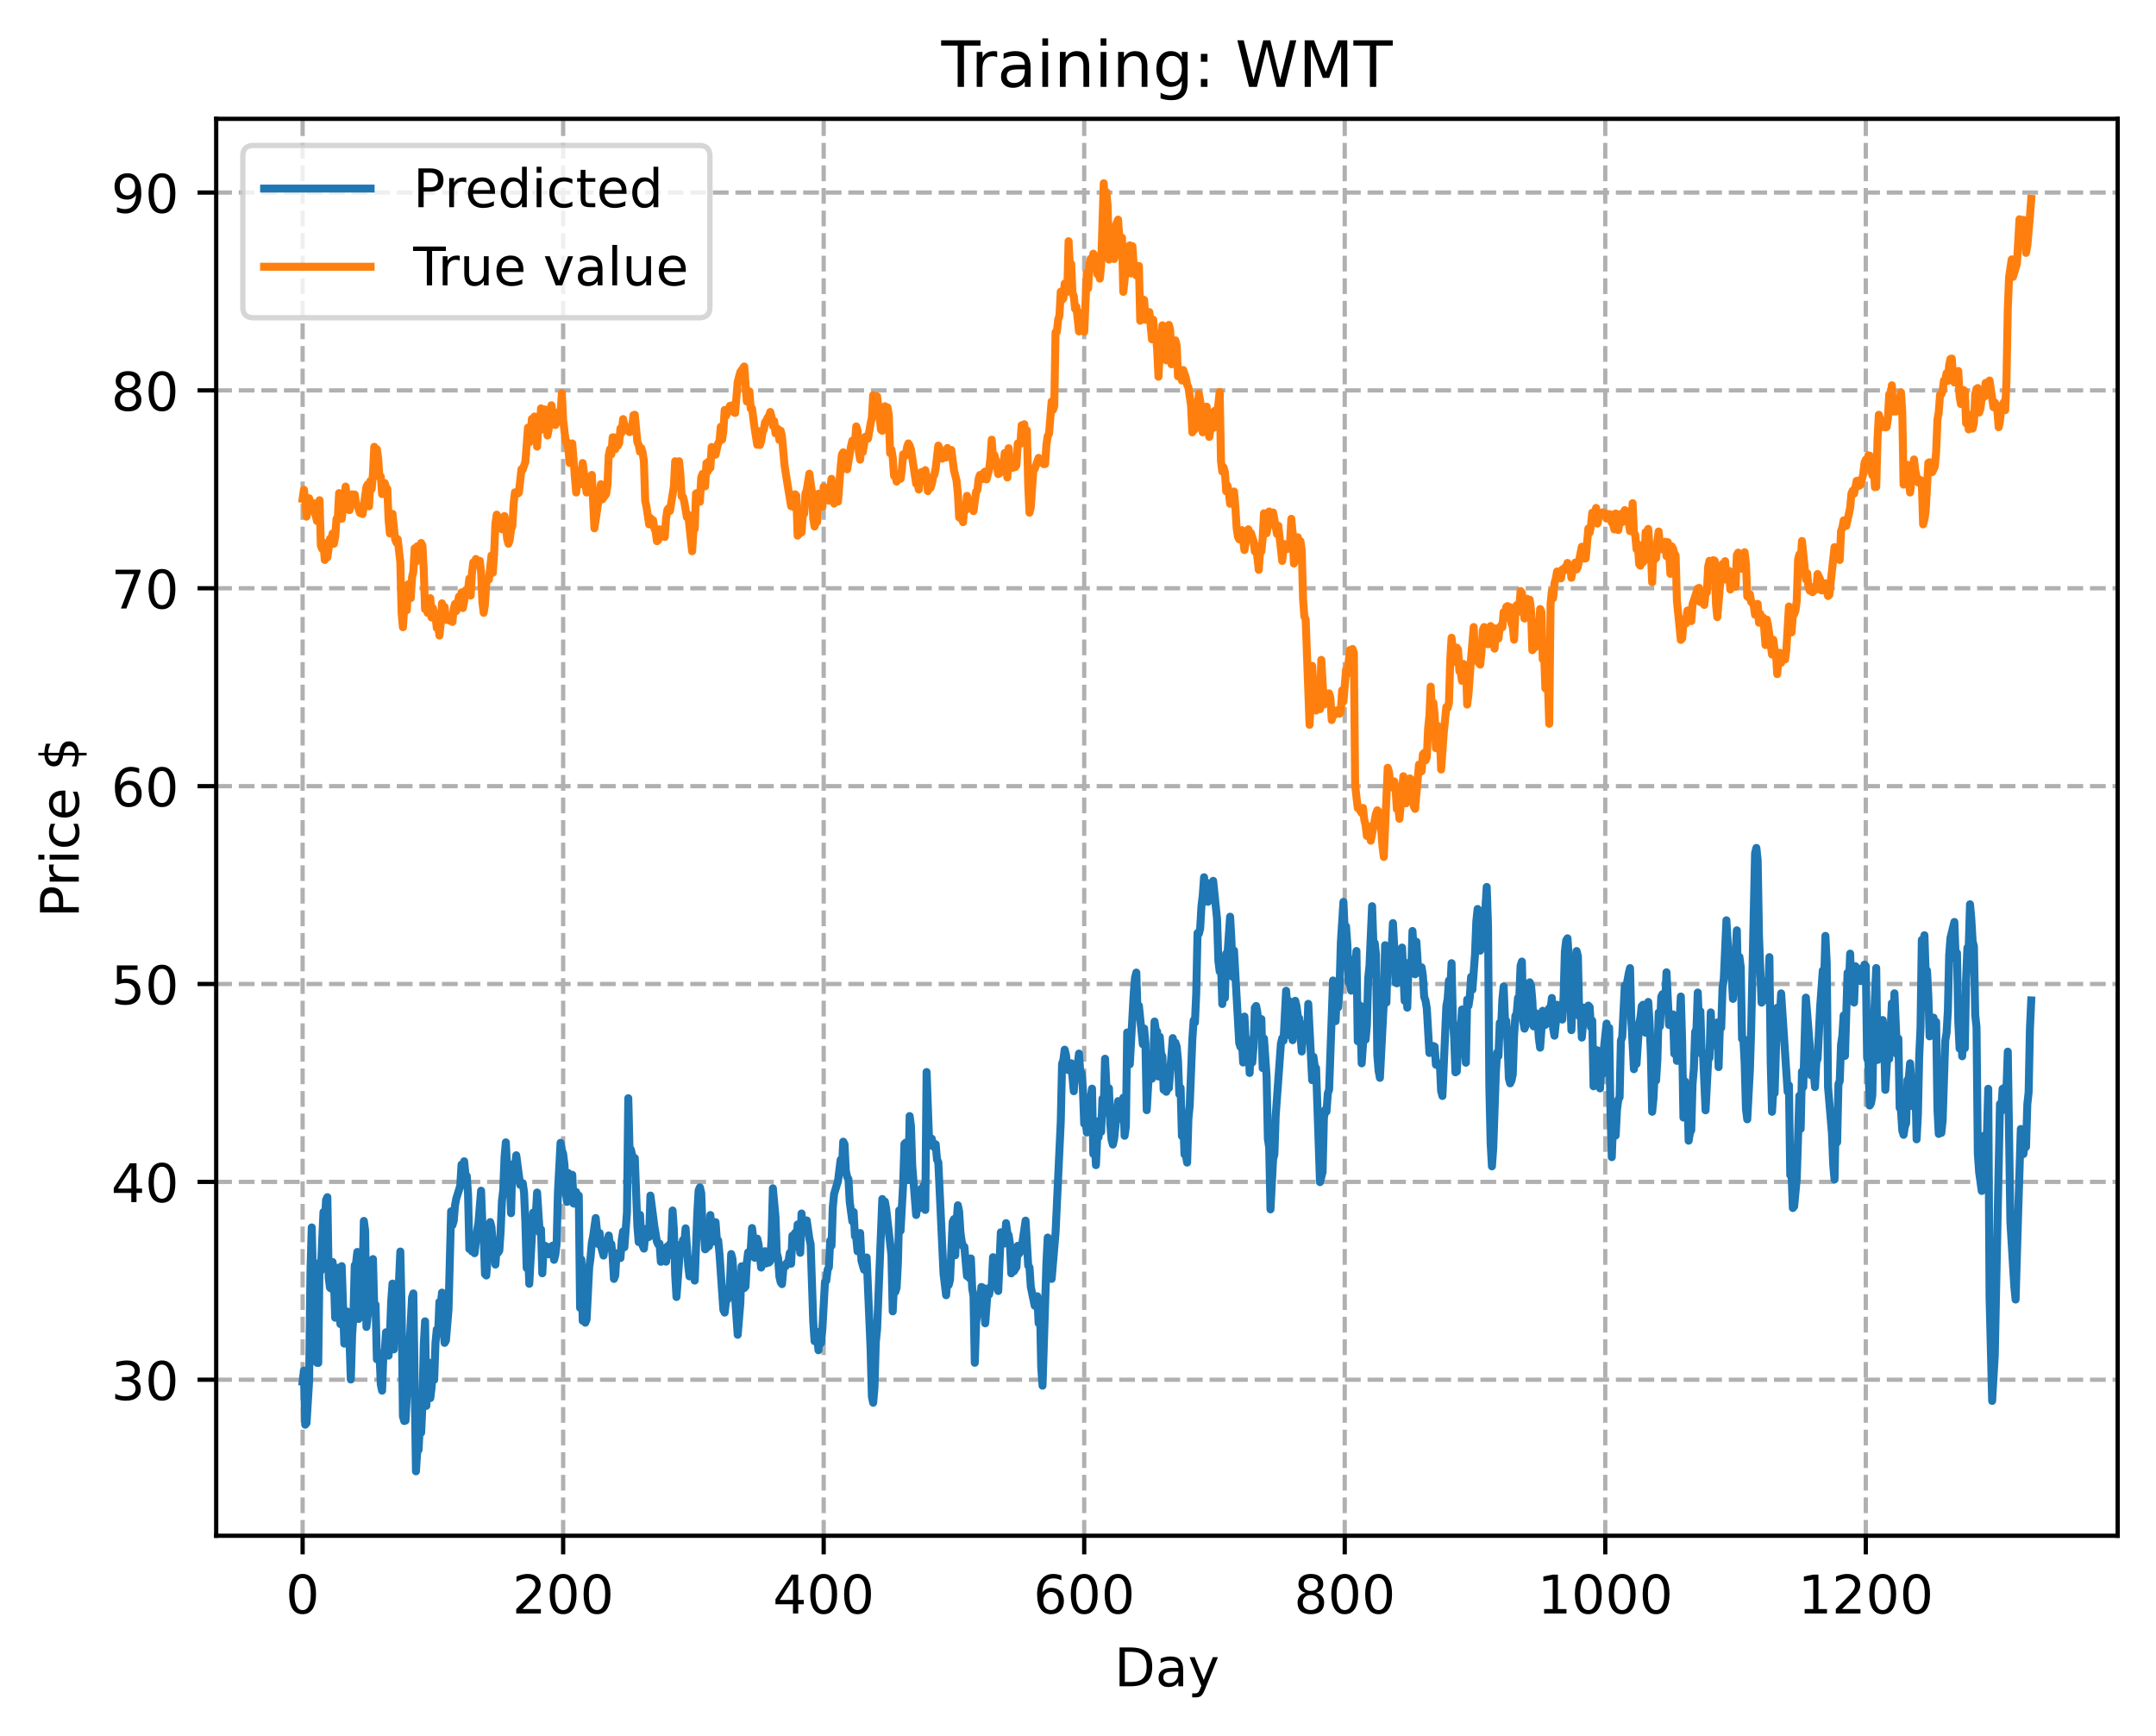 <?xml version="1.0" encoding="utf-8" standalone="no"?>
<!DOCTYPE svg PUBLIC "-//W3C//DTD SVG 1.1//EN"
  "http://www.w3.org/Graphics/SVG/1.1/DTD/svg11.dtd">
<!-- Created with matplotlib (https://matplotlib.org/) -->
<svg height="325.986pt" version="1.1" viewBox="0 0 404.923 325.986" width="404.923pt" xmlns="http://www.w3.org/2000/svg" xmlns:xlink="http://www.w3.org/1999/xlink">
 <defs>
  <style type="text/css">
*{stroke-linecap:butt;stroke-linejoin:round;}
  </style>
 </defs>
 <g id="figure_1">
  <g id="patch_1">
   <path d="M 0 325.986 
L 404.923 325.986 
L 404.923 0 
L 0 0 
z
" style="fill:#ffffff;"/>
  </g>
  <g id="axes_1">
   <g id="patch_2">
    <path d="M 40.603 288.43 
L 397.723 288.43 
L 397.723 22.318 
L 40.603 22.318 
z
" style="fill:#ffffff;"/>
   </g>
   <g id="matplotlib.axis_1">
    <g id="xtick_1">
     <g id="line2d_1">
      <path clip-path="url(#p2122de3cc5)" d="M 56.836 288.43 
L 56.836 22.318 
" style="fill:none;stroke:#b0b0b0;stroke-dasharray:2.96,1.28;stroke-dashoffset:0;stroke-width:0.8;"/>
     </g>
     <g id="line2d_2">
      <defs>
       <path d="M 0 0 
L 0 3.5 
" id="m00d78251b6" style="stroke:#000000;stroke-width:0.8;"/>
      </defs>
      <g>
       <use style="stroke:#000000;stroke-width:0.8;" x="56.836" xlink:href="#m00d78251b6" y="288.43"/>
      </g>
     </g>
     <g id="text_1">
      <!-- 0 -->
      <defs>
       <path d="M 31.781 66.406 
Q 24.172 66.406 20.328 58.906 
Q 16.5 51.422 16.5 36.375 
Q 16.5 21.391 20.328 13.891 
Q 24.172 6.391 31.781 6.391 
Q 39.453 6.391 43.281 13.891 
Q 47.125 21.391 47.125 36.375 
Q 47.125 51.422 43.281 58.906 
Q 39.453 66.406 31.781 66.406 
z
M 31.781 74.219 
Q 44.047 74.219 50.516 64.516 
Q 56.984 54.828 56.984 36.375 
Q 56.984 17.969 50.516 8.266 
Q 44.047 -1.422 31.781 -1.422 
Q 19.531 -1.422 13.062 8.266 
Q 6.594 17.969 6.594 36.375 
Q 6.594 54.828 13.062 64.516 
Q 19.531 74.219 31.781 74.219 
z
" id="DejaVuSans-48"/>
      </defs>
      <g transform="translate(53.655 303.029)scale(0.1 -0.1)">
       <use xlink:href="#DejaVuSans-48"/>
      </g>
     </g>
    </g>
    <g id="xtick_2">
     <g id="line2d_3">
      <path clip-path="url(#p2122de3cc5)" d="M 105.766 288.43 
L 105.766 22.318 
" style="fill:none;stroke:#b0b0b0;stroke-dasharray:2.96,1.28;stroke-dashoffset:0;stroke-width:0.8;"/>
     </g>
     <g id="line2d_4">
      <g>
       <use style="stroke:#000000;stroke-width:0.8;" x="105.766" xlink:href="#m00d78251b6" y="288.43"/>
      </g>
     </g>
     <g id="text_2">
      <!-- 200 -->
      <defs>
       <path d="M 19.188 8.297 
L 53.609 8.297 
L 53.609 0 
L 7.328 0 
L 7.328 8.297 
Q 12.938 14.109 22.625 23.891 
Q 32.328 33.688 34.812 36.531 
Q 39.547 41.844 41.422 45.531 
Q 43.312 49.219 43.312 52.781 
Q 43.312 58.594 39.234 62.25 
Q 35.156 65.922 28.609 65.922 
Q 23.969 65.922 18.812 64.312 
Q 13.672 62.703 7.812 59.422 
L 7.812 69.391 
Q 13.766 71.781 18.938 73 
Q 24.125 74.219 28.422 74.219 
Q 39.75 74.219 46.484 68.547 
Q 53.219 62.891 53.219 53.422 
Q 53.219 48.922 51.531 44.891 
Q 49.859 40.875 45.406 35.406 
Q 44.188 33.984 37.641 27.219 
Q 31.109 20.453 19.188 8.297 
z
" id="DejaVuSans-50"/>
      </defs>
      <g transform="translate(96.223 303.029)scale(0.1 -0.1)">
       <use xlink:href="#DejaVuSans-50"/>
       <use x="63.623" xlink:href="#DejaVuSans-48"/>
       <use x="127.246" xlink:href="#DejaVuSans-48"/>
      </g>
     </g>
    </g>
    <g id="xtick_3">
     <g id="line2d_5">
      <path clip-path="url(#p2122de3cc5)" d="M 154.697 288.43 
L 154.697 22.318 
" style="fill:none;stroke:#b0b0b0;stroke-dasharray:2.96,1.28;stroke-dashoffset:0;stroke-width:0.8;"/>
     </g>
     <g id="line2d_6">
      <g>
       <use style="stroke:#000000;stroke-width:0.8;" x="154.697" xlink:href="#m00d78251b6" y="288.43"/>
      </g>
     </g>
     <g id="text_3">
      <!-- 400 -->
      <defs>
       <path d="M 37.797 64.312 
L 12.891 25.391 
L 37.797 25.391 
z
M 35.203 72.906 
L 47.609 72.906 
L 47.609 25.391 
L 58.016 25.391 
L 58.016 17.188 
L 47.609 17.188 
L 47.609 0 
L 37.797 0 
L 37.797 17.188 
L 4.891 17.188 
L 4.891 26.703 
z
" id="DejaVuSans-52"/>
      </defs>
      <g transform="translate(145.153 303.029)scale(0.1 -0.1)">
       <use xlink:href="#DejaVuSans-52"/>
       <use x="63.623" xlink:href="#DejaVuSans-48"/>
       <use x="127.246" xlink:href="#DejaVuSans-48"/>
      </g>
     </g>
    </g>
    <g id="xtick_4">
     <g id="line2d_7">
      <path clip-path="url(#p2122de3cc5)" d="M 203.628 288.43 
L 203.628 22.318 
" style="fill:none;stroke:#b0b0b0;stroke-dasharray:2.96,1.28;stroke-dashoffset:0;stroke-width:0.8;"/>
     </g>
     <g id="line2d_8">
      <g>
       <use style="stroke:#000000;stroke-width:0.8;" x="203.628" xlink:href="#m00d78251b6" y="288.43"/>
      </g>
     </g>
     <g id="text_4">
      <!-- 600 -->
      <defs>
       <path d="M 33.016 40.375 
Q 26.375 40.375 22.484 35.828 
Q 18.609 31.297 18.609 23.391 
Q 18.609 15.531 22.484 10.953 
Q 26.375 6.391 33.016 6.391 
Q 39.656 6.391 43.531 10.953 
Q 47.406 15.531 47.406 23.391 
Q 47.406 31.297 43.531 35.828 
Q 39.656 40.375 33.016 40.375 
z
M 52.594 71.297 
L 52.594 62.312 
Q 48.875 64.062 45.094 64.984 
Q 41.312 65.922 37.594 65.922 
Q 27.828 65.922 22.672 59.328 
Q 17.531 52.734 16.797 39.406 
Q 19.672 43.656 24.016 45.922 
Q 28.375 48.188 33.594 48.188 
Q 44.578 48.188 50.953 41.516 
Q 57.328 34.859 57.328 23.391 
Q 57.328 12.156 50.688 5.359 
Q 44.047 -1.422 33.016 -1.422 
Q 20.359 -1.422 13.672 8.266 
Q 6.984 17.969 6.984 36.375 
Q 6.984 53.656 15.188 63.938 
Q 23.391 74.219 37.203 74.219 
Q 40.922 74.219 44.703 73.484 
Q 48.484 72.75 52.594 71.297 
z
" id="DejaVuSans-54"/>
      </defs>
      <g transform="translate(194.084 303.029)scale(0.1 -0.1)">
       <use xlink:href="#DejaVuSans-54"/>
       <use x="63.623" xlink:href="#DejaVuSans-48"/>
       <use x="127.246" xlink:href="#DejaVuSans-48"/>
      </g>
     </g>
    </g>
    <g id="xtick_5">
     <g id="line2d_9">
      <path clip-path="url(#p2122de3cc5)" d="M 252.558 288.43 
L 252.558 22.318 
" style="fill:none;stroke:#b0b0b0;stroke-dasharray:2.96,1.28;stroke-dashoffset:0;stroke-width:0.8;"/>
     </g>
     <g id="line2d_10">
      <g>
       <use style="stroke:#000000;stroke-width:0.8;" x="252.558" xlink:href="#m00d78251b6" y="288.43"/>
      </g>
     </g>
     <g id="text_5">
      <!-- 800 -->
      <defs>
       <path d="M 31.781 34.625 
Q 24.75 34.625 20.719 30.859 
Q 16.703 27.094 16.703 20.516 
Q 16.703 13.922 20.719 10.156 
Q 24.75 6.391 31.781 6.391 
Q 38.812 6.391 42.859 10.172 
Q 46.922 13.969 46.922 20.516 
Q 46.922 27.094 42.891 30.859 
Q 38.875 34.625 31.781 34.625 
z
M 21.922 38.812 
Q 15.578 40.375 12.031 44.719 
Q 8.5 49.078 8.5 55.328 
Q 8.5 64.062 14.719 69.141 
Q 20.953 74.219 31.781 74.219 
Q 42.672 74.219 48.875 69.141 
Q 55.078 64.062 55.078 55.328 
Q 55.078 49.078 51.531 44.719 
Q 48 40.375 41.703 38.812 
Q 48.828 37.156 52.797 32.312 
Q 56.781 27.484 56.781 20.516 
Q 56.781 9.906 50.312 4.234 
Q 43.844 -1.422 31.781 -1.422 
Q 19.734 -1.422 13.25 4.234 
Q 6.781 9.906 6.781 20.516 
Q 6.781 27.484 10.781 32.312 
Q 14.797 37.156 21.922 38.812 
z
M 18.312 54.391 
Q 18.312 48.734 21.844 45.562 
Q 25.391 42.391 31.781 42.391 
Q 38.141 42.391 41.719 45.562 
Q 45.312 48.734 45.312 54.391 
Q 45.312 60.062 41.719 63.234 
Q 38.141 66.406 31.781 66.406 
Q 25.391 66.406 21.844 63.234 
Q 18.312 60.062 18.312 54.391 
z
" id="DejaVuSans-56"/>
      </defs>
      <g transform="translate(243.015 303.029)scale(0.1 -0.1)">
       <use xlink:href="#DejaVuSans-56"/>
       <use x="63.623" xlink:href="#DejaVuSans-48"/>
       <use x="127.246" xlink:href="#DejaVuSans-48"/>
      </g>
     </g>
    </g>
    <g id="xtick_6">
     <g id="line2d_11">
      <path clip-path="url(#p2122de3cc5)" d="M 301.489 288.43 
L 301.489 22.318 
" style="fill:none;stroke:#b0b0b0;stroke-dasharray:2.96,1.28;stroke-dashoffset:0;stroke-width:0.8;"/>
     </g>
     <g id="line2d_12">
      <g>
       <use style="stroke:#000000;stroke-width:0.8;" x="301.489" xlink:href="#m00d78251b6" y="288.43"/>
      </g>
     </g>
     <g id="text_6">
      <!-- 1000 -->
      <defs>
       <path d="M 12.406 8.297 
L 28.516 8.297 
L 28.516 63.922 
L 10.984 60.406 
L 10.984 69.391 
L 28.422 72.906 
L 38.281 72.906 
L 38.281 8.297 
L 54.391 8.297 
L 54.391 0 
L 12.406 0 
z
" id="DejaVuSans-49"/>
      </defs>
      <g transform="translate(288.764 303.029)scale(0.1 -0.1)">
       <use xlink:href="#DejaVuSans-49"/>
       <use x="63.623" xlink:href="#DejaVuSans-48"/>
       <use x="127.246" xlink:href="#DejaVuSans-48"/>
       <use x="190.869" xlink:href="#DejaVuSans-48"/>
      </g>
     </g>
    </g>
    <g id="xtick_7">
     <g id="line2d_13">
      <path clip-path="url(#p2122de3cc5)" d="M 350.419 288.43 
L 350.419 22.318 
" style="fill:none;stroke:#b0b0b0;stroke-dasharray:2.96,1.28;stroke-dashoffset:0;stroke-width:0.8;"/>
     </g>
     <g id="line2d_14">
      <g>
       <use style="stroke:#000000;stroke-width:0.8;" x="350.419" xlink:href="#m00d78251b6" y="288.43"/>
      </g>
     </g>
     <g id="text_7">
      <!-- 1200 -->
      <g transform="translate(337.694 303.029)scale(0.1 -0.1)">
       <use xlink:href="#DejaVuSans-49"/>
       <use x="63.623" xlink:href="#DejaVuSans-50"/>
       <use x="127.246" xlink:href="#DejaVuSans-48"/>
       <use x="190.869" xlink:href="#DejaVuSans-48"/>
      </g>
     </g>
    </g>
    <g id="text_8">
     <!-- Day -->
     <defs>
      <path d="M 19.672 64.797 
L 19.672 8.109 
L 31.594 8.109 
Q 46.688 8.109 53.688 14.938 
Q 60.688 21.781 60.688 36.531 
Q 60.688 51.172 53.688 57.984 
Q 46.688 64.797 31.594 64.797 
z
M 9.812 72.906 
L 30.078 72.906 
Q 51.266 72.906 61.172 64.094 
Q 71.094 55.281 71.094 36.531 
Q 71.094 17.672 61.125 8.828 
Q 51.172 0 30.078 0 
L 9.812 0 
z
" id="DejaVuSans-68"/>
      <path d="M 34.281 27.484 
Q 23.391 27.484 19.188 25 
Q 14.984 22.516 14.984 16.5 
Q 14.984 11.719 18.141 8.906 
Q 21.297 6.109 26.703 6.109 
Q 34.188 6.109 38.703 11.406 
Q 43.219 16.703 43.219 25.484 
L 43.219 27.484 
z
M 52.203 31.203 
L 52.203 0 
L 43.219 0 
L 43.219 8.297 
Q 40.141 3.328 35.547 0.953 
Q 30.953 -1.422 24.312 -1.422 
Q 15.922 -1.422 10.953 3.297 
Q 6 8.016 6 15.922 
Q 6 25.141 12.172 29.828 
Q 18.359 34.516 30.609 34.516 
L 43.219 34.516 
L 43.219 35.406 
Q 43.219 41.609 39.141 45 
Q 35.062 48.391 27.688 48.391 
Q 23 48.391 18.547 47.266 
Q 14.109 46.141 10.016 43.891 
L 10.016 52.203 
Q 14.938 54.109 19.578 55.047 
Q 24.219 56 28.609 56 
Q 40.484 56 46.344 49.844 
Q 52.203 43.703 52.203 31.203 
z
" id="DejaVuSans-97"/>
      <path d="M 32.172 -5.078 
Q 28.375 -14.844 24.75 -17.812 
Q 21.141 -20.797 15.094 -20.797 
L 7.906 -20.797 
L 7.906 -13.281 
L 13.188 -13.281 
Q 16.891 -13.281 18.938 -11.516 
Q 21 -9.766 23.484 -3.219 
L 25.094 0.875 
L 2.984 54.688 
L 12.5 54.688 
L 29.594 11.922 
L 46.688 54.688 
L 56.203 54.688 
z
" id="DejaVuSans-121"/>
     </defs>
     <g transform="translate(209.29 316.707)scale(0.1 -0.1)">
      <use xlink:href="#DejaVuSans-68"/>
      <use x="77.002" xlink:href="#DejaVuSans-97"/>
      <use x="138.281" xlink:href="#DejaVuSans-121"/>
     </g>
    </g>
   </g>
   <g id="matplotlib.axis_2">
    <g id="ytick_1">
     <g id="line2d_15">
      <path clip-path="url(#p2122de3cc5)" d="M 40.603 259.132 
L 397.723 259.132 
" style="fill:none;stroke:#b0b0b0;stroke-dasharray:2.96,1.28;stroke-dashoffset:0;stroke-width:0.8;"/>
     </g>
     <g id="line2d_16">
      <defs>
       <path d="M 0 0 
L -3.5 0 
" id="m8a482f18a0" style="stroke:#000000;stroke-width:0.8;"/>
      </defs>
      <g>
       <use style="stroke:#000000;stroke-width:0.8;" x="40.603" xlink:href="#m8a482f18a0" y="259.132"/>
      </g>
     </g>
     <g id="text_9">
      <!-- 30 -->
      <defs>
       <path d="M 40.578 39.312 
Q 47.656 37.797 51.625 33 
Q 55.609 28.219 55.609 21.188 
Q 55.609 10.406 48.188 4.484 
Q 40.766 -1.422 27.094 -1.422 
Q 22.516 -1.422 17.656 -0.516 
Q 12.797 0.391 7.625 2.203 
L 7.625 11.719 
Q 11.719 9.328 16.594 8.109 
Q 21.484 6.891 26.812 6.891 
Q 36.078 6.891 40.938 10.547 
Q 45.797 14.203 45.797 21.188 
Q 45.797 27.641 41.281 31.266 
Q 36.766 34.906 28.719 34.906 
L 20.219 34.906 
L 20.219 43.016 
L 29.109 43.016 
Q 36.375 43.016 40.234 45.922 
Q 44.094 48.828 44.094 54.297 
Q 44.094 59.906 40.109 62.906 
Q 36.141 65.922 28.719 65.922 
Q 24.656 65.922 20.016 65.031 
Q 15.375 64.156 9.812 62.312 
L 9.812 71.094 
Q 15.438 72.656 20.344 73.438 
Q 25.25 74.219 29.594 74.219 
Q 40.828 74.219 47.359 69.109 
Q 53.906 64.016 53.906 55.328 
Q 53.906 49.266 50.438 45.094 
Q 46.969 40.922 40.578 39.312 
z
" id="DejaVuSans-51"/>
      </defs>
      <g transform="translate(20.878 262.931)scale(0.1 -0.1)">
       <use xlink:href="#DejaVuSans-51"/>
       <use x="63.623" xlink:href="#DejaVuSans-48"/>
      </g>
     </g>
    </g>
    <g id="ytick_2">
     <g id="line2d_17">
      <path clip-path="url(#p2122de3cc5)" d="M 40.603 221.97 
L 397.723 221.97 
" style="fill:none;stroke:#b0b0b0;stroke-dasharray:2.96,1.28;stroke-dashoffset:0;stroke-width:0.8;"/>
     </g>
     <g id="line2d_18">
      <g>
       <use style="stroke:#000000;stroke-width:0.8;" x="40.603" xlink:href="#m8a482f18a0" y="221.97"/>
      </g>
     </g>
     <g id="text_10">
      <!-- 40 -->
      <g transform="translate(20.878 225.769)scale(0.1 -0.1)">
       <use xlink:href="#DejaVuSans-52"/>
       <use x="63.623" xlink:href="#DejaVuSans-48"/>
      </g>
     </g>
    </g>
    <g id="ytick_3">
     <g id="line2d_19">
      <path clip-path="url(#p2122de3cc5)" d="M 40.603 184.808 
L 397.723 184.808 
" style="fill:none;stroke:#b0b0b0;stroke-dasharray:2.96,1.28;stroke-dashoffset:0;stroke-width:0.8;"/>
     </g>
     <g id="line2d_20">
      <g>
       <use style="stroke:#000000;stroke-width:0.8;" x="40.603" xlink:href="#m8a482f18a0" y="184.808"/>
      </g>
     </g>
     <g id="text_11">
      <!-- 50 -->
      <defs>
       <path d="M 10.797 72.906 
L 49.516 72.906 
L 49.516 64.594 
L 19.828 64.594 
L 19.828 46.734 
Q 21.969 47.469 24.109 47.828 
Q 26.266 48.188 28.422 48.188 
Q 40.625 48.188 47.75 41.5 
Q 54.891 34.812 54.891 23.391 
Q 54.891 11.625 47.562 5.094 
Q 40.234 -1.422 26.906 -1.422 
Q 22.312 -1.422 17.547 -0.641 
Q 12.797 0.141 7.719 1.703 
L 7.719 11.625 
Q 12.109 9.234 16.797 8.062 
Q 21.484 6.891 26.703 6.891 
Q 35.156 6.891 40.078 11.328 
Q 45.016 15.766 45.016 23.391 
Q 45.016 31 40.078 35.438 
Q 35.156 39.891 26.703 39.891 
Q 22.75 39.891 18.812 39.016 
Q 14.891 38.141 10.797 36.281 
z
" id="DejaVuSans-53"/>
      </defs>
      <g transform="translate(20.878 188.607)scale(0.1 -0.1)">
       <use xlink:href="#DejaVuSans-53"/>
       <use x="63.623" xlink:href="#DejaVuSans-48"/>
      </g>
     </g>
    </g>
    <g id="ytick_4">
     <g id="line2d_21">
      <path clip-path="url(#p2122de3cc5)" d="M 40.603 147.646 
L 397.723 147.646 
" style="fill:none;stroke:#b0b0b0;stroke-dasharray:2.96,1.28;stroke-dashoffset:0;stroke-width:0.8;"/>
     </g>
     <g id="line2d_22">
      <g>
       <use style="stroke:#000000;stroke-width:0.8;" x="40.603" xlink:href="#m8a482f18a0" y="147.646"/>
      </g>
     </g>
     <g id="text_12">
      <!-- 60 -->
      <g transform="translate(20.878 151.446)scale(0.1 -0.1)">
       <use xlink:href="#DejaVuSans-54"/>
       <use x="63.623" xlink:href="#DejaVuSans-48"/>
      </g>
     </g>
    </g>
    <g id="ytick_5">
     <g id="line2d_23">
      <path clip-path="url(#p2122de3cc5)" d="M 40.603 110.484 
L 397.723 110.484 
" style="fill:none;stroke:#b0b0b0;stroke-dasharray:2.96,1.28;stroke-dashoffset:0;stroke-width:0.8;"/>
     </g>
     <g id="line2d_24">
      <g>
       <use style="stroke:#000000;stroke-width:0.8;" x="40.603" xlink:href="#m8a482f18a0" y="110.484"/>
      </g>
     </g>
     <g id="text_13">
      <!-- 70 -->
      <defs>
       <path d="M 8.203 72.906 
L 55.078 72.906 
L 55.078 68.703 
L 28.609 0 
L 18.312 0 
L 43.219 64.594 
L 8.203 64.594 
z
" id="DejaVuSans-55"/>
      </defs>
      <g transform="translate(20.878 114.284)scale(0.1 -0.1)">
       <use xlink:href="#DejaVuSans-55"/>
       <use x="63.623" xlink:href="#DejaVuSans-48"/>
      </g>
     </g>
    </g>
    <g id="ytick_6">
     <g id="line2d_25">
      <path clip-path="url(#p2122de3cc5)" d="M 40.603 73.323 
L 397.723 73.323 
" style="fill:none;stroke:#b0b0b0;stroke-dasharray:2.96,1.28;stroke-dashoffset:0;stroke-width:0.8;"/>
     </g>
     <g id="line2d_26">
      <g>
       <use style="stroke:#000000;stroke-width:0.8;" x="40.603" xlink:href="#m8a482f18a0" y="73.323"/>
      </g>
     </g>
     <g id="text_14">
      <!-- 80 -->
      <g transform="translate(20.878 77.122)scale(0.1 -0.1)">
       <use xlink:href="#DejaVuSans-56"/>
       <use x="63.623" xlink:href="#DejaVuSans-48"/>
      </g>
     </g>
    </g>
    <g id="ytick_7">
     <g id="line2d_27">
      <path clip-path="url(#p2122de3cc5)" d="M 40.603 36.161 
L 397.723 36.161 
" style="fill:none;stroke:#b0b0b0;stroke-dasharray:2.96,1.28;stroke-dashoffset:0;stroke-width:0.8;"/>
     </g>
     <g id="line2d_28">
      <g>
       <use style="stroke:#000000;stroke-width:0.8;" x="40.603" xlink:href="#m8a482f18a0" y="36.161"/>
      </g>
     </g>
     <g id="text_15">
      <!-- 90 -->
      <defs>
       <path d="M 10.984 1.516 
L 10.984 10.5 
Q 14.703 8.734 18.5 7.812 
Q 22.312 6.891 25.984 6.891 
Q 35.75 6.891 40.891 13.453 
Q 46.047 20.016 46.781 33.406 
Q 43.953 29.203 39.594 26.953 
Q 35.25 24.703 29.984 24.703 
Q 19.047 24.703 12.672 31.312 
Q 6.297 37.938 6.297 49.422 
Q 6.297 60.641 12.938 67.422 
Q 19.578 74.219 30.609 74.219 
Q 43.266 74.219 49.922 64.516 
Q 56.594 54.828 56.594 36.375 
Q 56.594 19.141 48.406 8.859 
Q 40.234 -1.422 26.422 -1.422 
Q 22.703 -1.422 18.891 -0.688 
Q 15.094 0.047 10.984 1.516 
z
M 30.609 32.422 
Q 37.25 32.422 41.125 36.953 
Q 45.016 41.5 45.016 49.422 
Q 45.016 57.281 41.125 61.844 
Q 37.25 66.406 30.609 66.406 
Q 23.969 66.406 20.094 61.844 
Q 16.219 57.281 16.219 49.422 
Q 16.219 41.5 20.094 36.953 
Q 23.969 32.422 30.609 32.422 
z
" id="DejaVuSans-57"/>
      </defs>
      <g transform="translate(20.878 39.96)scale(0.1 -0.1)">
       <use xlink:href="#DejaVuSans-57"/>
       <use x="63.623" xlink:href="#DejaVuSans-48"/>
      </g>
     </g>
    </g>
    <g id="text_16">
     <!-- Price $ -->
     <defs>
      <path d="M 19.672 64.797 
L 19.672 37.406 
L 32.078 37.406 
Q 38.969 37.406 42.719 40.969 
Q 46.484 44.531 46.484 51.125 
Q 46.484 57.672 42.719 61.234 
Q 38.969 64.797 32.078 64.797 
z
M 9.812 72.906 
L 32.078 72.906 
Q 44.344 72.906 50.609 67.359 
Q 56.891 61.812 56.891 51.125 
Q 56.891 40.328 50.609 34.812 
Q 44.344 29.297 32.078 29.297 
L 19.672 29.297 
L 19.672 0 
L 9.812 0 
z
" id="DejaVuSans-80"/>
      <path d="M 41.109 46.297 
Q 39.594 47.172 37.812 47.578 
Q 36.031 48 33.891 48 
Q 26.266 48 22.188 43.047 
Q 18.109 38.094 18.109 28.812 
L 18.109 0 
L 9.078 0 
L 9.078 54.688 
L 18.109 54.688 
L 18.109 46.188 
Q 20.953 51.172 25.484 53.578 
Q 30.031 56 36.531 56 
Q 37.453 56 38.578 55.875 
Q 39.703 55.766 41.062 55.516 
z
" id="DejaVuSans-114"/>
      <path d="M 9.422 54.688 
L 18.406 54.688 
L 18.406 0 
L 9.422 0 
z
M 9.422 75.984 
L 18.406 75.984 
L 18.406 64.594 
L 9.422 64.594 
z
" id="DejaVuSans-105"/>
      <path d="M 48.781 52.594 
L 48.781 44.188 
Q 44.969 46.297 41.141 47.344 
Q 37.312 48.391 33.406 48.391 
Q 24.656 48.391 19.812 42.844 
Q 14.984 37.312 14.984 27.297 
Q 14.984 17.281 19.812 11.734 
Q 24.656 6.203 33.406 6.203 
Q 37.312 6.203 41.141 7.25 
Q 44.969 8.297 48.781 10.406 
L 48.781 2.094 
Q 45.016 0.344 40.984 -0.531 
Q 36.969 -1.422 32.422 -1.422 
Q 20.062 -1.422 12.781 6.344 
Q 5.516 14.109 5.516 27.297 
Q 5.516 40.672 12.859 48.328 
Q 20.219 56 33.016 56 
Q 37.156 56 41.109 55.141 
Q 45.062 54.297 48.781 52.594 
z
" id="DejaVuSans-99"/>
      <path d="M 56.203 29.594 
L 56.203 25.203 
L 14.891 25.203 
Q 15.484 15.922 20.484 11.062 
Q 25.484 6.203 34.422 6.203 
Q 39.594 6.203 44.453 7.469 
Q 49.312 8.734 54.109 11.281 
L 54.109 2.781 
Q 49.266 0.734 44.188 -0.344 
Q 39.109 -1.422 33.891 -1.422 
Q 20.797 -1.422 13.156 6.188 
Q 5.516 13.812 5.516 26.812 
Q 5.516 40.234 12.766 48.109 
Q 20.016 56 32.328 56 
Q 43.359 56 49.781 48.891 
Q 56.203 41.797 56.203 29.594 
z
M 47.219 32.234 
Q 47.125 39.594 43.094 43.984 
Q 39.062 48.391 32.422 48.391 
Q 24.906 48.391 20.391 44.141 
Q 15.875 39.891 15.188 32.172 
z
" id="DejaVuSans-101"/>
      <path id="DejaVuSans-32"/>
      <path d="M 33.797 -14.703 
L 28.906 -14.703 
L 28.859 0 
Q 23.734 0.094 18.609 1.188 
Q 13.484 2.297 8.297 4.5 
L 8.297 13.281 
Q 13.281 10.156 18.375 8.562 
Q 23.484 6.984 28.906 6.938 
L 28.906 29.203 
Q 18.109 30.953 13.203 35.156 
Q 8.297 39.359 8.297 46.688 
Q 8.297 54.641 13.625 59.219 
Q 18.953 63.812 28.906 64.5 
L 28.906 75.984 
L 33.797 75.984 
L 33.797 64.656 
Q 38.328 64.453 42.578 63.688 
Q 46.828 62.938 50.875 61.625 
L 50.875 53.078 
Q 46.828 55.125 42.547 56.25 
Q 38.281 57.375 33.797 57.562 
L 33.797 36.719 
Q 44.875 35.016 50.094 30.609 
Q 55.328 26.219 55.328 18.609 
Q 55.328 10.359 49.781 5.594 
Q 44.234 0.828 33.797 0.094 
z
M 28.906 37.594 
L 28.906 57.625 
Q 23.25 56.984 20.266 54.391 
Q 17.281 51.812 17.281 47.516 
Q 17.281 43.312 20.031 40.969 
Q 22.797 38.625 28.906 37.594 
z
M 33.797 28.219 
L 33.797 7.078 
Q 39.984 7.906 43.141 10.594 
Q 46.297 13.281 46.297 17.672 
Q 46.297 21.969 43.281 24.5 
Q 40.281 27.047 33.797 28.219 
z
" id="DejaVuSans-36"/>
     </defs>
     <g transform="translate(14.798 172.342)rotate(-90)scale(0.1 -0.1)">
      <use xlink:href="#DejaVuSans-80"/>
      <use x="58.553" xlink:href="#DejaVuSans-114"/>
      <use x="99.666" xlink:href="#DejaVuSans-105"/>
      <use x="127.449" xlink:href="#DejaVuSans-99"/>
      <use x="182.43" xlink:href="#DejaVuSans-101"/>
      <use x="243.953" xlink:href="#DejaVuSans-32"/>
      <use x="275.74" xlink:href="#DejaVuSans-36"/>
     </g>
    </g>
   </g>
   <g id="line2d_29">
    <path clip-path="url(#p2122de3cc5)" d="M 56.836 259.498 
L 57.081 257.414 
L 57.325 267.576 
L 57.57 267.264 
L 58.059 259.31 
L 58.304 239.056 
L 58.548 230.528 
L 59.038 250.669 
L 59.282 254.271 
L 59.527 255.945 
L 59.772 255.987 
L 60.016 237.124 
L 60.261 238.669 
L 60.75 227.636 
L 60.995 229.843 
L 61.24 225.352 
L 61.484 224.844 
L 61.729 240.004 
L 61.974 241.839 
L 62.218 242.022 
L 62.463 237.025 
L 62.708 240.174 
L 62.952 247.49 
L 63.197 245.098 
L 63.441 238.11 
L 63.686 246.049 
L 63.931 248.682 
L 64.175 237.795 
L 64.665 252.354 
L 64.909 250.779 
L 65.154 246.3 
L 65.643 251.901 
L 65.888 259.088 
L 66.133 250.7 
L 66.377 247.264 
L 66.622 237.656 
L 66.867 237.266 
L 67.111 235.136 
L 67.356 247.719 
L 67.601 241.148 
L 67.845 239.613 
L 68.09 239.754 
L 68.335 229.305 
L 68.579 231.118 
L 68.824 249.215 
L 69.069 247.007 
L 69.313 239.426 
L 69.558 237.109 
L 69.802 245.273 
L 70.047 236.472 
L 70.292 245.895 
L 70.536 245.03 
L 70.781 255.296 
L 71.27 254.18 
L 71.515 259.987 
L 71.76 261.185 
L 72.004 254.463 
L 72.249 253.984 
L 72.494 250.218 
L 72.738 251.694 
L 72.983 254.614 
L 73.228 250.782 
L 73.472 244.443 
L 73.717 241.081 
L 73.962 253.437 
L 74.206 246.784 
L 74.451 250.864 
L 74.696 251.258 
L 74.94 240.505 
L 75.185 235.056 
L 75.429 245.816 
L 75.674 265.973 
L 75.919 266.885 
L 76.163 266.809 
L 77.387 243.69 
L 77.631 242.922 
L 78.121 276.334 
L 78.365 272.487 
L 78.61 272.328 
L 78.855 267.831 
L 79.099 269.075 
L 79.344 263.734 
L 79.589 252.532 
L 79.833 248.16 
L 80.078 264.038 
L 80.323 255.831 
L 80.567 262.174 
L 80.812 262.585 
L 81.056 260.653 
L 81.301 255.834 
L 81.546 259.148 
L 81.79 252.192 
L 82.035 249.684 
L 82.28 250.468 
L 82.524 244.512 
L 82.769 245.161 
L 83.014 242.771 
L 83.258 248.978 
L 83.503 252.211 
L 83.748 251.784 
L 84.237 245.93 
L 84.726 227.498 
L 84.971 230.115 
L 85.216 229.269 
L 85.46 226.359 
L 85.705 225.076 
L 86.439 222.72 
L 86.684 218.723 
L 86.928 219.399 
L 87.173 218.105 
L 87.417 220.587 
L 87.662 220.865 
L 87.907 224.265 
L 88.151 234.587 
L 88.396 232.639 
L 88.641 235.03 
L 88.885 234.866 
L 89.13 235.369 
L 89.619 231.076 
L 89.864 229.62 
L 90.353 223.632 
L 90.598 230.006 
L 90.843 232.377 
L 91.087 239.3 
L 91.332 239.555 
L 92.066 229.52 
L 92.311 230.494 
L 92.555 234.298 
L 92.8 232.951 
L 93.044 237.503 
L 93.289 234.056 
L 93.534 235.272 
L 93.778 234.871 
L 94.023 231.268 
L 94.268 225.568 
L 94.512 223.536 
L 94.757 217.338 
L 95.002 214.549 
L 95.246 219.495 
L 95.736 221.377 
L 95.98 227.86 
L 96.225 218.693 
L 96.47 221.576 
L 96.959 216.976 
L 97.693 222.536 
L 97.938 222.166 
L 98.182 222.22 
L 98.427 223.976 
L 98.672 229.634 
L 98.916 238.154 
L 99.161 234.18 
L 99.405 241.12 
L 100.139 227.734 
L 100.629 228.261 
L 100.873 223.972 
L 101.363 231.476 
L 101.607 230.895 
L 101.852 239.143 
L 102.097 234.49 
L 102.341 233.951 
L 102.586 234.191 
L 102.831 234.178 
L 103.075 235.572 
L 103.565 234.187 
L 103.809 233.938 
L 104.054 236.612 
L 104.299 235.632 
L 104.543 233.58 
L 104.788 223.901 
L 105.277 214.639 
L 105.522 216.004 
L 105.766 216.735 
L 106.011 218.703 
L 106.256 223.83 
L 106.5 225.726 
L 106.745 220.317 
L 106.99 222.231 
L 107.234 222.202 
L 107.479 220.639 
L 107.724 226.038 
L 107.968 226.076 
L 108.213 223.869 
L 108.458 225.736 
L 108.702 224.538 
L 108.947 245.637 
L 109.192 236.557 
L 109.436 248.06 
L 109.681 245.194 
L 109.926 248.415 
L 110.17 247.84 
L 110.66 237.993 
L 110.904 236.276 
L 111.149 233.431 
L 111.393 232.185 
L 111.883 228.764 
L 112.372 233.662 
L 112.617 231.58 
L 112.861 234.004 
L 113.351 235.816 
L 113.595 233.853 
L 113.84 234.211 
L 114.329 232.041 
L 114.574 233.912 
L 114.819 233.661 
L 115.063 236.02 
L 115.308 240.196 
L 115.553 239.569 
L 115.797 235.395 
L 116.042 235.77 
L 116.287 235.335 
L 116.531 236.283 
L 116.776 232.845 
L 117.02 231.275 
L 117.265 234.25 
L 117.754 227.662 
L 117.999 206.258 
L 118.244 216.362 
L 118.488 215.907 
L 118.978 218.043 
L 119.222 217.497 
L 119.712 230.359 
L 119.956 233.285 
L 120.201 228.151 
L 120.446 232.539 
L 120.69 233.952 
L 120.935 234.508 
L 121.18 231.969 
L 121.424 230.783 
L 121.669 232.395 
L 121.914 232.302 
L 122.158 224.543 
L 122.892 230.27 
L 123.381 233.221 
L 123.626 233.736 
L 123.871 233.572 
L 124.115 236.989 
L 124.36 234.485 
L 124.605 234.801 
L 125.094 236.962 
L 125.339 234.091 
L 125.583 235.782 
L 125.828 233.63 
L 126.073 233.505 
L 126.317 227.346 
L 126.562 230.88 
L 126.807 239.441 
L 127.051 243.593 
L 127.541 236.985 
L 127.785 233.765 
L 128.03 234.547 
L 128.275 232.893 
L 128.519 233.65 
L 128.764 230.692 
L 129.253 237.699 
L 129.498 239.72 
L 130.232 238.895 
L 130.476 240.515 
L 130.966 227.761 
L 131.21 223.552 
L 131.455 223.003 
L 131.7 224.079 
L 131.944 230.798 
L 132.189 231.29 
L 132.434 234.642 
L 132.678 234.443 
L 132.923 232.24 
L 133.168 234.041 
L 133.412 228.193 
L 133.657 231.803 
L 133.902 233.207 
L 134.146 233.168 
L 134.391 229.531 
L 134.636 232.884 
L 134.88 232.957 
L 135.125 235.431 
L 135.859 246.024 
L 136.103 246.526 
L 136.348 244.309 
L 136.593 244.127 
L 136.837 243.422 
L 137.082 241.264 
L 137.327 235.519 
L 137.571 236.477 
L 138.305 247.179 
L 138.55 250.694 
L 139.039 244.768 
L 139.284 237.817 
L 139.773 241.924 
L 140.018 241.626 
L 140.263 237.119 
L 140.507 235.21 
L 140.752 235.553 
L 140.996 234.719 
L 141.241 230.641 
L 141.486 232.661 
L 141.73 236.223 
L 142.22 232.634 
L 142.464 233.717 
L 142.954 238.067 
L 143.198 237.392 
L 143.443 235.232 
L 143.688 234.993 
L 143.932 237.28 
L 144.177 235.854 
L 144.422 237.128 
L 144.666 236.853 
L 144.911 232.54 
L 145.156 223.179 
L 145.645 228.523 
L 145.89 235.359 
L 146.134 236.278 
L 146.379 239.774 
L 146.624 240.829 
L 146.868 241.172 
L 147.113 238.396 
L 147.357 237.554 
L 147.602 237.778 
L 147.847 237.093 
L 148.091 236.874 
L 148.336 235.313 
L 148.581 237.347 
L 148.825 232.071 
L 149.07 234.135 
L 149.315 231.557 
L 149.559 234.148 
L 149.804 229.969 
L 150.293 235.295 
L 150.538 227.908 
L 150.783 231.359 
L 151.027 231.185 
L 151.272 230.601 
L 151.517 229.212 
L 152.006 232.621 
L 152.251 233.714 
L 152.74 248.284 
L 152.984 251.892 
L 153.229 251.161 
L 153.474 250.938 
L 153.718 253.594 
L 153.963 250.11 
L 154.208 252.255 
L 154.452 249.596 
L 154.942 240.769 
L 155.186 240.547 
L 155.431 238.498 
L 155.676 238.009 
L 155.92 233.022 
L 156.165 233.969 
L 156.41 226.732 
L 156.654 224.228 
L 157.388 221.801 
L 157.878 217.829 
L 158.122 219.644 
L 158.367 214.422 
L 158.612 214.885 
L 158.856 219.872 
L 159.101 221.031 
L 159.345 221.454 
L 159.59 225.735 
L 160.079 229.369 
L 160.324 227.624 
L 160.569 232.169 
L 160.813 232.447 
L 161.058 235.018 
L 161.303 234.677 
L 161.547 231.577 
L 161.792 236.779 
L 162.281 238.473 
L 162.526 237.789 
L 162.771 236.17 
L 163.505 253.279 
L 163.749 262.321 
L 163.994 263.454 
L 164.239 260.573 
L 164.483 252.11 
L 164.728 249.66 
L 165.706 225.195 
L 165.951 227.734 
L 166.196 225.675 
L 166.44 227.067 
L 167.419 235.681 
L 167.664 246.295 
L 167.908 241.034 
L 168.153 242.637 
L 168.398 241.855 
L 168.642 237.081 
L 168.887 227.325 
L 169.132 231.173 
L 169.621 222.476 
L 169.866 214.839 
L 170.11 214.603 
L 170.355 214.743 
L 170.6 221.635 
L 170.844 209.611 
L 171.089 211.488 
L 171.333 218.97 
L 172.067 228.193 
L 172.312 225.598 
L 172.557 227.019 
L 172.801 224.462 
L 173.046 223.247 
L 173.291 223.342 
L 173.535 222.54 
L 173.78 227.246 
L 174.025 201.339 
L 174.514 214.85 
L 174.759 214.825 
L 175.003 213.863 
L 175.248 215.329 
L 175.493 215.359 
L 175.737 214.911 
L 175.982 217.797 
L 176.227 218.287 
L 177.205 239.209 
L 177.694 243.263 
L 177.939 240.318 
L 178.184 241.335 
L 178.428 240.332 
L 178.918 229.492 
L 179.162 228.968 
L 179.407 235.756 
L 179.652 229.46 
L 179.896 226.365 
L 180.141 227.564 
L 180.386 231.501 
L 180.63 233.242 
L 180.875 234.055 
L 181.12 234.174 
L 181.609 239.662 
L 181.854 237.436 
L 182.098 240.065 
L 182.343 236.35 
L 182.588 242.004 
L 182.832 243.34 
L 183.077 255.952 
L 183.321 248.493 
L 183.566 246.207 
L 183.811 246.485 
L 184.055 245.464 
L 184.3 241.712 
L 184.545 241.805 
L 185.034 248.542 
L 185.523 241.998 
L 185.768 243.131 
L 186.013 241.714 
L 186.257 241.437 
L 186.502 236.118 
L 186.747 237.526 
L 186.991 237.835 
L 187.236 241.458 
L 187.481 242.47 
L 187.97 231.437 
L 188.215 233.626 
L 188.459 232.398 
L 188.704 233.543 
L 188.948 229.721 
L 189.193 231.557 
L 189.438 231.963 
L 189.682 233.646 
L 189.927 239.159 
L 190.172 236.697 
L 190.416 238.768 
L 190.906 237.957 
L 191.15 233.979 
L 191.395 235.482 
L 191.64 235.08 
L 191.884 234.304 
L 192.618 229.248 
L 193.108 237.687 
L 193.352 238.052 
L 193.597 241.688 
L 194.086 244.056 
L 194.331 245.234 
L 194.575 244.733 
L 194.82 243.456 
L 195.065 248.527 
L 195.309 244.972 
L 195.554 256.822 
L 195.799 260.254 
L 196.533 237.186 
L 196.777 232.426 
L 197.022 236.425 
L 197.267 233.973 
L 197.511 240.195 
L 198.245 231.547 
L 199.224 210.681 
L 199.469 199.794 
L 199.713 199.115 
L 199.958 197.143 
L 200.203 198.161 
L 200.447 200.603 
L 200.692 201 
L 200.936 200.725 
L 201.181 199.689 
L 201.67 204.947 
L 201.915 200.192 
L 202.16 200.623 
L 202.404 199.957 
L 202.649 197.872 
L 202.894 201.438 
L 203.138 201.495 
L 203.383 204.562 
L 203.628 211.062 
L 203.872 208.977 
L 204.117 212.691 
L 204.362 210.831 
L 204.606 210.163 
L 204.851 206.124 
L 205.096 204.459 
L 205.34 216.727 
L 205.585 213.877 
L 205.83 218.831 
L 206.074 213.611 
L 206.319 213.603 
L 206.563 210.413 
L 206.808 212.578 
L 207.053 206.362 
L 207.297 208.036 
L 207.542 198.842 
L 208.031 209.039 
L 208.276 204.382 
L 208.521 211.031 
L 208.765 214.068 
L 209.01 214.967 
L 209.255 213.857 
L 209.744 208.966 
L 209.989 206.804 
L 210.478 209.781 
L 210.723 210.21 
L 210.967 206.167 
L 211.212 213.317 
L 211.457 211.524 
L 211.701 193.908 
L 211.946 198.524 
L 212.191 199.882 
L 212.924 186.663 
L 213.169 183.621 
L 213.414 182.661 
L 213.658 190.728 
L 213.903 188.892 
L 214.637 196.124 
L 214.882 193.159 
L 215.126 195.951 
L 215.371 208.507 
L 215.86 200.077 
L 216.105 198.28 
L 216.35 202.592 
L 216.594 199.767 
L 216.839 191.856 
L 217.084 193.491 
L 217.328 193.735 
L 217.573 202.175 
L 217.818 194.712 
L 218.062 197.846 
L 218.307 198.393 
L 218.551 204.679 
L 218.796 204.716 
L 219.041 205.054 
L 219.285 204.408 
L 219.53 204.353 
L 220.264 194.971 
L 220.509 198.046 
L 220.753 195.815 
L 220.998 196.577 
L 221.243 199.171 
L 221.487 205.515 
L 221.732 204.317 
L 221.977 213.367 
L 222.221 210.418 
L 222.466 216.826 
L 222.711 216.863 
L 222.955 218.353 
L 223.2 210.081 
L 223.445 207.639 
L 223.934 195.196 
L 224.179 191.642 
L 224.423 192.042 
L 224.668 186.573 
L 224.912 175.242 
L 225.157 175.383 
L 225.402 174.426 
L 225.646 170.212 
L 225.891 168.175 
L 226.136 164.76 
L 226.38 168.104 
L 226.625 165.774 
L 226.87 169.375 
L 227.114 168.448 
L 227.359 168.096 
L 227.604 168.894 
L 227.848 165.433 
L 228.582 172.643 
L 228.827 180.515 
L 229.072 182.452 
L 229.316 180.918 
L 229.561 188.574 
L 229.806 183.419 
L 230.05 187.428 
L 230.295 179.101 
L 230.539 179.194 
L 231.029 172.169 
L 231.273 176.459 
L 231.518 183.467 
L 231.763 178.522 
L 232.741 195.923 
L 232.986 196.637 
L 233.231 194.989 
L 233.475 199.557 
L 233.72 190.923 
L 233.965 195.728 
L 234.209 195.38 
L 234.454 195.334 
L 234.699 201.523 
L 234.943 196.243 
L 235.188 199.553 
L 235.433 196.558 
L 235.677 189.265 
L 235.922 188.933 
L 236.167 190.25 
L 236.411 194.255 
L 236.9 191.397 
L 237.145 200.605 
L 237.39 195.04 
L 237.879 202.124 
L 238.124 213.896 
L 238.368 215.535 
L 238.613 227.135 
L 239.102 217.723 
L 239.347 216.791 
L 239.592 209.51 
L 240.57 196.038 
L 240.815 194.987 
L 241.06 195.453 
L 241.549 186.085 
L 241.794 189.814 
L 242.038 187.945 
L 242.283 194.501 
L 242.527 192.684 
L 242.772 195.361 
L 243.017 188.169 
L 243.261 187.96 
L 243.506 188.985 
L 243.751 190.918 
L 243.995 191.244 
L 244.485 197.491 
L 244.729 192.415 
L 245.219 193.198 
L 245.463 195.475 
L 245.708 188.533 
L 246.442 202.873 
L 246.687 198.477 
L 246.931 200.35 
L 247.176 200.612 
L 247.91 222.018 
L 248.399 220.131 
L 248.644 209.988 
L 248.888 208.427 
L 249.133 208.771 
L 249.378 205.35 
L 249.622 204.656 
L 250.356 184.148 
L 250.601 191.483 
L 250.846 191.783 
L 251.09 186.032 
L 251.335 189.176 
L 251.58 185.534 
L 251.824 177.097 
L 252.314 169.381 
L 252.558 174.925 
L 252.803 173.986 
L 253.048 177.385 
L 253.292 184.517 
L 253.537 184.829 
L 253.782 186.061 
L 254.026 180.236 
L 254.271 185.889 
L 254.76 178.605 
L 255.005 195.559 
L 255.249 188.72 
L 255.494 191.541 
L 255.739 199.71 
L 255.983 196.171 
L 256.228 189.019 
L 256.473 195.268 
L 256.717 192.598 
L 256.962 183.738 
L 257.207 181.36 
L 257.696 170.191 
L 257.941 177.237 
L 258.185 177.107 
L 258.43 179.331 
L 258.675 198.124 
L 258.919 201.127 
L 259.164 202.431 
L 259.898 188.161 
L 260.143 177.52 
L 260.387 188.307 
L 260.632 179.615 
L 260.876 182.333 
L 261.121 178.507 
L 261.366 178.27 
L 261.61 173.367 
L 261.855 177.83 
L 262.1 184.516 
L 262.344 184.68 
L 262.589 183.478 
L 262.834 184.058 
L 263.078 183.835 
L 263.323 177.965 
L 263.812 187.978 
L 264.057 182.088 
L 264.302 189.255 
L 264.546 180.839 
L 264.791 182.113 
L 265.036 182.551 
L 265.28 174.851 
L 265.77 182.986 
L 266.014 176.864 
L 266.259 180.732 
L 266.503 182.676 
L 266.748 181.852 
L 266.993 181.674 
L 267.237 183.293 
L 267.482 187.247 
L 267.727 187.896 
L 267.971 189.384 
L 268.461 197.768 
L 268.705 196.436 
L 268.95 197.338 
L 269.195 196.454 
L 269.439 196.566 
L 269.684 199.972 
L 269.929 199.65 
L 270.173 200.231 
L 270.418 199.756 
L 270.663 204.929 
L 270.907 205.84 
L 271.641 188.951 
L 271.886 187.617 
L 272.131 184.152 
L 272.375 185.921 
L 272.62 180.896 
L 272.864 191.387 
L 273.109 194.9 
L 273.354 201.399 
L 273.598 201.244 
L 274.088 192.533 
L 274.332 194.148 
L 274.577 189.595 
L 274.822 196.8 
L 275.066 194.547 
L 275.311 199.595 
L 275.556 187.737 
L 275.8 188.894 
L 276.045 187.283 
L 276.29 183.465 
L 276.534 185.876 
L 277.024 179.272 
L 277.268 173.102 
L 277.513 170.72 
L 278.002 178.548 
L 278.247 173.408 
L 278.491 172.862 
L 278.736 170.941 
L 278.981 170.577 
L 279.225 166.577 
L 279.47 174.067 
L 279.715 204.116 
L 279.959 214.614 
L 280.204 219.059 
L 280.449 215.676 
L 280.938 201.484 
L 281.183 197.677 
L 281.427 198.351 
L 281.672 192.11 
L 281.917 193.123 
L 282.161 187.727 
L 282.406 185.265 
L 282.651 191.455 
L 282.895 191.717 
L 283.14 195.915 
L 283.385 202.544 
L 283.629 203.467 
L 283.874 202.935 
L 284.118 201.757 
L 284.363 194.487 
L 284.608 190.789 
L 284.852 190.338 
L 285.097 187.431 
L 285.342 187.176 
L 285.586 181.373 
L 285.831 180.596 
L 286.076 191.791 
L 286.32 193.199 
L 286.565 192.565 
L 286.81 189.038 
L 287.054 189.667 
L 287.299 184.491 
L 287.544 185.095 
L 287.788 187.863 
L 288.033 192.769 
L 288.278 190.639 
L 288.522 190.321 
L 288.767 191.404 
L 289.012 194.956 
L 289.256 196.768 
L 289.746 189.834 
L 289.99 191.961 
L 290.235 192.485 
L 290.479 190.349 
L 290.724 192.15 
L 290.969 189.326 
L 291.213 189.62 
L 291.458 187.431 
L 291.703 193.159 
L 291.947 194.518 
L 292.192 192.173 
L 292.437 188.705 
L 292.681 191.09 
L 292.926 190.535 
L 293.171 190.536 
L 293.415 191.49 
L 293.66 187.191 
L 293.905 178.688 
L 294.149 176.63 
L 294.394 176.223 
L 294.639 179.828 
L 295.128 193.481 
L 295.373 186.801 
L 295.617 190.458 
L 295.862 186.266 
L 296.106 178.618 
L 296.351 179.595 
L 296.596 190.831 
L 296.84 189.008 
L 297.085 194.876 
L 297.574 189.258 
L 298.064 191.51 
L 298.308 188.865 
L 298.553 189.128 
L 298.798 192.945 
L 299.042 191.687 
L 299.287 204.023 
L 299.532 197.072 
L 299.776 203.247 
L 300.021 197.275 
L 300.266 202.373 
L 300.51 204.415 
L 300.755 198.353 
L 301 201.692 
L 301.244 196.805 
L 301.734 192.235 
L 301.978 194.937 
L 302.223 193.047 
L 302.467 208.846 
L 302.712 217.333 
L 302.957 210.837 
L 303.201 209.445 
L 303.446 213.269 
L 303.691 208.406 
L 303.935 206.54 
L 304.18 206.077 
L 304.425 195.443 
L 304.669 194.801 
L 305.159 185.092 
L 305.403 185.567 
L 305.893 182.847 
L 306.137 181.824 
L 306.382 191.519 
L 306.871 200.813 
L 307.116 195.99 
L 307.361 199.81 
L 307.85 192.376 
L 308.094 191.084 
L 308.339 188.97 
L 308.584 188.701 
L 308.828 193.729 
L 309.073 193.974 
L 309.318 193.879 
L 309.562 188.175 
L 309.807 191.938 
L 310.052 198.071 
L 310.296 208.813 
L 310.541 206.328 
L 310.786 201.123 
L 311.03 202.952 
L 311.275 199.067 
L 311.52 190.172 
L 311.764 192.758 
L 312.009 187.188 
L 312.254 186.707 
L 312.498 188.748 
L 312.743 188.414 
L 312.988 182.608 
L 313.477 192.512 
L 313.722 191.949 
L 313.966 190.897 
L 314.211 190.523 
L 314.455 197.911 
L 314.7 191.542 
L 314.945 199.254 
L 315.189 191.41 
L 315.434 192.201 
L 315.679 187.163 
L 315.923 195.535 
L 316.168 209.89 
L 316.413 203.037 
L 316.902 204.712 
L 317.147 214.24 
L 317.391 212.741 
L 317.636 212.282 
L 317.881 203.568 
L 318.125 200.792 
L 318.37 193.784 
L 318.615 193.285 
L 318.859 186.407 
L 319.104 192.439 
L 319.349 189.937 
L 319.593 197.963 
L 319.838 197.704 
L 320.327 208.531 
L 320.816 199.044 
L 321.061 198.707 
L 321.306 190.14 
L 321.55 196.398 
L 321.795 194.165 
L 322.284 195.417 
L 322.529 192.039 
L 322.774 200.412 
L 323.018 192.504 
L 323.263 193.044 
L 323.508 185.565 
L 323.752 183.879 
L 324.242 172.842 
L 324.731 181.304 
L 324.976 180.418 
L 325.22 182.985 
L 325.465 187.606 
L 325.71 184.613 
L 326.199 174.727 
L 326.443 185.849 
L 326.688 179.714 
L 326.933 181.663 
L 327.177 195.121 
L 327.422 195.072 
L 327.667 199.612 
L 327.911 208.297 
L 328.156 210.225 
L 328.645 201.043 
L 328.89 193.374 
L 329.624 160.243 
L 329.869 159.254 
L 330.113 161.598 
L 330.358 175.721 
L 330.847 188.311 
L 331.092 185.123 
L 331.337 184.321 
L 331.581 187.83 
L 331.826 186.096 
L 332.07 187.947 
L 332.315 179.763 
L 332.56 199.538 
L 332.804 208.815 
L 333.049 204.75 
L 333.294 205.317 
L 333.783 189.264 
L 334.028 189.875 
L 334.272 190.918 
L 334.517 186.566 
L 335.74 205.041 
L 335.985 203.832 
L 336.23 220.701 
L 336.474 220.585 
L 336.719 226.881 
L 336.964 226.578 
L 337.453 221.356 
L 337.942 205.796 
L 338.187 212.015 
L 338.431 201.26 
L 338.676 204.168 
L 339.165 187.36 
L 339.899 196.399 
L 340.144 201.944 
L 340.389 201.456 
L 340.633 201.342 
L 340.878 204.169 
L 341.123 199.478 
L 341.367 198.849 
L 341.857 188.949 
L 342.346 182.262 
L 342.591 184.225 
L 342.835 175.767 
L 343.08 180.872 
L 343.325 204.124 
L 344.058 212.786 
L 344.303 218.816 
L 344.548 221.521 
L 344.792 209.263 
L 345.037 214.538 
L 345.282 203.591 
L 345.526 203.053 
L 345.771 196.155 
L 346.016 194.525 
L 346.26 190.709 
L 346.505 198.314 
L 346.994 182.713 
L 347.239 185.051 
L 347.484 179.101 
L 347.728 186.873 
L 347.973 183.216 
L 348.218 188.295 
L 348.462 181.465 
L 348.707 182.604 
L 348.952 182.991 
L 349.196 181.931 
L 349.441 184.271 
L 349.686 182.079 
L 349.93 182.618 
L 350.175 181.165 
L 350.419 181.428 
L 350.664 198.712 
L 350.909 199.332 
L 351.153 207.635 
L 351.398 207.229 
L 351.643 205.747 
L 351.887 193.332 
L 352.377 181.806 
L 352.621 199.077 
L 352.866 191.822 
L 353.111 195.562 
L 353.355 196.039 
L 353.6 191.574 
L 353.845 194.418 
L 354.089 204.697 
L 354.579 196.26 
L 354.823 198.862 
L 355.313 188.437 
L 355.557 193.023 
L 355.802 186.553 
L 356.291 198 
L 356.536 195.048 
L 356.78 208.068 
L 357.025 208.483 
L 357.27 212.334 
L 357.514 213.14 
L 357.759 211.597 
L 358.004 210.949 
L 358.248 202.825 
L 358.493 202.454 
L 358.738 199.7 
L 359.227 207.762 
L 359.472 206.945 
L 359.716 203.009 
L 359.961 213.98 
L 360.206 209.344 
L 360.45 198.399 
L 360.695 193.048 
L 360.94 176.524 
L 361.184 180.487 
L 361.429 175.648 
L 361.674 182.96 
L 361.918 182.28 
L 362.163 186.966 
L 362.407 194.644 
L 362.652 192.025 
L 362.897 192.926 
L 363.141 191.123 
L 363.386 192.952 
L 363.631 191.92 
L 363.875 208.287 
L 364.12 212.965 
L 364.365 209.061 
L 364.609 212.769 
L 364.854 210.406 
L 365.343 195.457 
L 365.588 194.017 
L 365.833 189.837 
L 366.077 179.427 
L 366.322 176.16 
L 367.056 173.155 
L 367.301 180.099 
L 367.545 178.978 
L 367.79 191.914 
L 368.034 196.95 
L 368.279 189.162 
L 368.524 198.385 
L 368.768 193.411 
L 369.013 196.884 
L 369.258 183.92 
L 369.502 178.01 
L 369.747 177.978 
L 369.992 169.837 
L 370.236 172.536 
L 370.481 176.801 
L 370.726 177.731 
L 370.97 190.643 
L 371.215 192.938 
L 371.46 216.663 
L 371.704 220.163 
L 372.194 223.677 
L 372.438 220.205 
L 372.683 213.275 
L 372.928 215.567 
L 373.172 213.038 
L 373.417 204.483 
L 373.662 243.599 
L 374.151 263.112 
L 374.64 254.606 
L 375.619 207.333 
L 375.863 208.697 
L 376.108 204.495 
L 376.353 204.341 
L 376.597 206.998 
L 376.842 204.479 
L 377.087 197.51 
L 377.576 229.508 
L 378.31 241.666 
L 378.555 244.074 
L 379.044 227.568 
L 379.533 212.038 
L 379.778 212.52 
L 380.022 216.755 
L 380.267 214.599 
L 380.512 215.421 
L 380.756 207.388 
L 381.001 205.143 
L 381.246 193.209 
L 381.49 187.895 
L 381.49 187.895 
" style="fill:none;stroke:#1f77b4;stroke-linecap:square;stroke-width:1.5;"/>
   </g>
   <g id="line2d_30">
    <path clip-path="url(#p2122de3cc5)" d="M 56.836 93.687 
L 57.081 91.978 
L 57.325 94.022 
L 57.57 97.032 
L 58.059 93.576 
L 58.548 95.657 
L 58.793 94.468 
L 59.038 96.177 
L 59.282 96.809 
L 59.527 97.849 
L 60.016 93.947 
L 60.261 102.495 
L 60.506 103.089 
L 60.75 101.937 
L 60.995 105.17 
L 61.24 103.907 
L 61.484 104.687 
L 61.974 101.194 
L 62.218 101.528 
L 62.463 100.191 
L 62.708 102.123 
L 62.952 100.822 
L 63.197 97.441 
L 63.441 97.292 
L 63.686 92.61 
L 63.931 96.289 
L 64.175 97.441 
L 64.42 95.397 
L 64.665 95.36 
L 64.909 91.383 
L 65.399 95.657 
L 65.643 95.806 
L 66.133 92.833 
L 66.377 93.947 
L 66.622 92.87 
L 66.867 94.654 
L 67.111 94.914 
L 67.601 96.363 
L 67.845 95.434 
L 68.09 96.549 
L 68.824 91.42 
L 69.069 90.974 
L 69.313 95.099 
L 69.558 90.343 
L 69.802 91.866 
L 70.047 88.893 
L 70.292 83.914 
L 70.536 84.806 
L 70.781 84.36 
L 71.026 86.106 
L 71.27 89.599 
L 71.515 89.488 
L 71.76 92.795 
L 72.004 92.572 
L 72.249 90.714 
L 72.494 91.495 
L 72.738 91.829 
L 72.983 97.664 
L 73.228 100.191 
L 73.472 98.816 
L 73.717 96.512 
L 74.206 101.268 
L 74.451 101.9 
L 74.696 101.268 
L 75.185 105.616 
L 75.429 115.241 
L 75.674 117.805 
L 75.919 114.126 
L 76.163 114.201 
L 76.408 114.609 
L 76.653 109.741 
L 77.142 112.343 
L 77.387 108.403 
L 77.631 107.4 
L 77.876 102.978 
L 78.121 105.505 
L 78.365 102.606 
L 78.61 104.353 
L 78.855 104.576 
L 79.099 101.974 
L 79.344 102.495 
L 79.589 107.177 
L 79.833 114.424 
L 80.078 114.052 
L 80.323 115.13 
L 80.812 112.343 
L 81.056 115.984 
L 81.301 114.201 
L 81.546 115.501 
L 81.79 115.799 
L 82.035 117.954 
L 82.28 117.211 
L 82.524 119.366 
L 82.769 117.062 
L 83.014 113.309 
L 83.258 114.944 
L 83.503 113.978 
L 83.748 116.43 
L 83.992 115.724 
L 84.237 115.799 
L 84.482 116.579 
L 84.726 115.576 
L 84.971 116.802 
L 85.216 114.275 
L 85.46 113.42 
L 85.705 114.758 
L 86.194 112.045 
L 86.439 112.38 
L 86.684 111.265 
L 86.928 114.201 
L 87.173 112.9 
L 87.417 110.893 
L 87.662 111.414 
L 87.907 110.67 
L 88.151 108.664 
L 88.396 111.859 
L 88.641 107.623 
L 88.885 105.616 
L 89.13 105.914 
L 89.375 104.985 
L 89.619 105.282 
L 90.109 105.319 
L 90.353 107.437 
L 90.598 113.086 
L 90.843 115.093 
L 91.087 113.42 
L 91.332 109.518 
L 91.577 108.998 
L 91.821 108.849 
L 92.311 104.316 
L 92.555 107.586 
L 92.8 104.018 
L 93.044 98.37 
L 93.289 96.66 
L 93.534 97.924 
L 93.778 98.147 
L 94.023 99.224 
L 94.268 99.41 
L 94.512 97.106 
L 94.757 96.92 
L 95.002 98.518 
L 95.246 101.194 
L 95.491 102.123 
L 95.736 101.38 
L 95.98 99.373 
L 96.225 98.853 
L 96.47 94.579 
L 96.714 92.461 
L 96.959 92.758 
L 97.204 92.721 
L 97.448 92.535 
L 97.938 88.113 
L 98.182 88.187 
L 98.672 86.738 
L 99.161 80.309 
L 99.405 83.096 
L 99.65 81.535 
L 99.895 78.674 
L 100.139 79.008 
L 100.384 78.228 
L 100.629 78.86 
L 100.873 83.877 
L 101.118 79.677 
L 101.363 80.866 
L 101.607 76.704 
L 101.852 80.643 
L 102.341 76.89 
L 102.831 81.796 
L 103.32 79.046 
L 103.565 76.11 
L 103.809 77.671 
L 104.054 77.671 
L 104.299 79.826 
L 104.543 79.269 
L 104.788 77.448 
L 105.032 78.897 
L 105.277 77.856 
L 105.522 73.843 
L 105.766 78.897 
L 106.256 82.985 
L 106.5 83.022 
L 106.745 84.36 
L 106.99 86.961 
L 107.234 83.319 
L 107.479 83.282 
L 107.968 89.562 
L 108.213 92.498 
L 108.458 89.339 
L 108.702 88.41 
L 108.947 90.974 
L 109.192 89.562 
L 109.436 86.961 
L 110.17 92.498 
L 110.415 91.904 
L 110.66 92.387 
L 110.904 92.089 
L 111.149 89.191 
L 111.638 99.224 
L 112.861 90.937 
L 113.106 93.799 
L 113.84 92.795 
L 114.085 91.123 
L 114.329 85.549 
L 114.574 84.36 
L 114.819 85.326 
L 115.063 82.13 
L 115.308 82.13 
L 115.553 84.36 
L 115.797 83.096 
L 116.042 83.728 
L 116.287 83.208 
L 116.531 80.458 
L 116.776 81.238 
L 117.02 78.711 
L 117.51 80.718 
L 117.999 80.792 
L 118.244 81.164 
L 118.488 80.978 
L 118.733 79.937 
L 118.978 77.968 
L 119.222 77.894 
L 119.712 83.096 
L 119.956 83.542 
L 120.201 84.843 
L 120.446 84.174 
L 120.69 84.991 
L 120.935 86.701 
L 121.18 94.096 
L 121.424 95.211 
L 121.914 98.481 
L 122.158 97.292 
L 122.403 97.626 
L 122.648 97.701 
L 122.892 99.224 
L 123.137 99.856 
L 123.381 101.64 
L 123.626 101.454 
L 123.871 99.41 
L 124.115 100.525 
L 124.36 99.67 
L 124.605 100.562 
L 124.849 100.86 
L 125.094 97.441 
L 125.339 95.768 
L 125.583 95.434 
L 125.828 95.954 
L 126.562 91.346 
L 126.807 86.627 
L 127.051 87.407 
L 127.296 88.819 
L 127.541 86.627 
L 127.785 89.116 
L 128.03 93.204 
L 128.275 93.316 
L 128.519 94.282 
L 129.008 97.143 
L 129.253 96.66 
L 129.987 103.535 
L 130.232 99.708 
L 130.476 99.336 
L 130.721 92.684 
L 130.966 92.572 
L 131.21 93.093 
L 131.455 94.245 
L 131.7 89.674 
L 131.944 89.005 
L 132.189 89.265 
L 132.434 91.346 
L 132.678 86.998 
L 132.923 88.559 
L 133.168 86.627 
L 133.412 87.89 
L 133.657 83.951 
L 133.902 84.248 
L 134.391 85.4 
L 134.88 83.245 
L 135.125 82.91 
L 135.369 80.16 
L 135.614 82.576 
L 135.859 80.904 
L 136.103 77.002 
L 136.348 78.116 
L 137.082 76.221 
L 137.327 76.221 
L 137.571 76.11 
L 137.816 77.41 
L 138.061 77.559 
L 138.55 71.725 
L 139.039 69.867 
L 139.773 68.826 
L 140.263 75.404 
L 140.507 73.546 
L 140.752 73.508 
L 140.996 76.741 
L 141.241 76.704 
L 141.73 80.458 
L 142.22 83.542 
L 142.464 80.978 
L 142.709 83.579 
L 142.954 82.873 
L 143.198 81.238 
L 143.443 80.718 
L 143.688 79.306 
L 143.932 79.008 
L 144.177 78.414 
L 144.422 78.191 
L 144.666 77.373 
L 144.911 78.339 
L 145.156 79.975 
L 145.4 79.083 
L 145.645 81.387 
L 145.89 80.421 
L 146.134 80.606 
L 146.379 82.65 
L 146.624 80.904 
L 146.868 82.018 
L 147.357 87.481 
L 147.847 90.603 
L 148.581 95.062 
L 148.825 93.13 
L 149.07 95.248 
L 149.315 92.833 
L 149.559 93.093 
L 149.804 100.599 
L 150.049 100.339 
L 150.293 99.819 
L 150.538 100.005 
L 150.783 96.549 
L 151.027 96.512 
L 151.272 92.647 
L 151.517 92.052 
L 152.006 88.968 
L 152.495 92.461 
L 152.74 97.403 
L 152.984 98.89 
L 153.229 98.035 
L 153.474 98.035 
L 153.718 92.721 
L 153.963 93.539 
L 154.208 93.018 
L 154.452 95.174 
L 154.697 91.42 
L 154.942 92.647 
L 155.186 92.349 
L 155.431 93.464 
L 155.676 94.022 
L 156.165 89.934 
L 156.654 94.579 
L 156.899 93.093 
L 157.144 92.758 
L 157.388 94.208 
L 157.878 87.816 
L 158.122 85.363 
L 158.367 84.954 
L 158.612 87.333 
L 159.101 88.15 
L 159.835 83.802 
L 160.079 82.762 
L 160.324 83.319 
L 160.569 83.319 
L 160.813 80.086 
L 161.058 80.866 
L 161.303 84.88 
L 161.547 86.329 
L 161.792 83.059 
L 162.037 84.917 
L 162.526 82.018 
L 163.015 82.39 
L 163.505 79.603 
L 163.749 78.451 
L 163.994 74.214 
L 164.239 74.549 
L 164.483 74.4 
L 164.728 74.437 
L 165.462 80.718 
L 165.706 80.904 
L 166.196 76.296 
L 166.44 76.481 
L 166.685 76.519 
L 166.93 78.005 
L 167.174 85.103 
L 167.419 84.434 
L 167.664 85.92 
L 167.908 89.339 
L 168.153 89.451 
L 168.398 90.454 
L 168.642 89.637 
L 168.887 89.711 
L 169.132 89.934 
L 169.376 88.262 
L 169.621 85.326 
L 169.866 85.363 
L 170.11 85.549 
L 170.355 83.988 
L 170.6 83.282 
L 170.844 83.691 
L 171.089 84.434 
L 172.067 90.863 
L 172.312 90.64 
L 172.557 91.941 
L 172.801 89.302 
L 173.046 88.67 
L 173.291 89.377 
L 173.535 88.968 
L 173.78 88.299 
L 174.025 89.599 
L 174.269 92.238 
L 174.514 90.64 
L 174.759 91.643 
L 175.003 90.863 
L 175.248 89.599 
L 175.493 89.116 
L 175.737 87.927 
L 176.227 83.691 
L 176.471 84.248 
L 176.96 86.143 
L 177.205 85.066 
L 177.45 84.991 
L 177.694 85.92 
L 177.939 84.137 
L 178.184 85.326 
L 178.428 85.809 
L 178.673 84.508 
L 179.162 88.299 
L 179.652 90.268 
L 179.896 92.721 
L 180.141 97.181 
L 180.386 97.329 
L 180.63 97.329 
L 180.875 98.072 
L 181.12 94.876 
L 181.364 95.806 
L 181.609 93.13 
L 181.854 94.282 
L 182.343 95.508 
L 182.588 94.17 
L 182.832 95.991 
L 183.321 92.349 
L 183.566 92.052 
L 183.811 89.86 
L 184.055 89.191 
L 184.3 89.339 
L 184.545 89.971 
L 184.789 88.745 
L 185.034 88.559 
L 185.279 90.045 
L 185.768 88.15 
L 186.013 86.106 
L 186.257 82.576 
L 186.502 86.218 
L 186.747 85.437 
L 186.991 86.292 
L 187.481 89.042 
L 187.725 88.893 
L 187.97 86.998 
L 188.215 87.295 
L 188.459 87.37 
L 188.704 85.066 
L 189.193 89.674 
L 189.438 84.174 
L 189.682 87.741 
L 189.927 86.366 
L 190.172 87.89 
L 190.416 86.441 
L 190.661 87.741 
L 190.906 87.333 
L 191.15 83.282 
L 191.395 83.17 
L 191.64 83.356 
L 191.884 79.863 
L 192.129 81.275 
L 192.374 79.677 
L 192.618 82.39 
L 192.863 80.829 
L 193.108 91.16 
L 193.352 96.289 
L 193.597 95.248 
L 194.086 88.113 
L 194.331 88.076 
L 195.065 85.995 
L 195.309 86.887 
L 195.799 86.515 
L 196.043 87.184 
L 196.288 87.147 
L 196.533 83.505 
L 196.777 81.87 
L 197.022 81.461 
L 197.511 75.404 
L 197.756 77.002 
L 198.001 76.296 
L 198.245 62.397 
L 198.49 62.323 
L 198.735 60.056 
L 198.979 59.238 
L 199.224 54.779 
L 199.469 56.302 
L 199.713 56.042 
L 199.958 53.255 
L 200.203 54.927 
L 200.447 54.816 
L 200.692 45.303 
L 200.936 50.208 
L 201.181 49.539 
L 201.426 54.965 
L 201.67 55.634 
L 201.915 58.012 
L 202.16 57.603 
L 202.649 62.248 
L 202.894 59.09 
L 203.138 59.164 
L 203.383 58.681 
L 203.628 62.323 
L 204.117 51.248 
L 204.362 54.147 
L 204.606 49.613 
L 204.851 48.573 
L 205.096 49.428 
L 205.34 47.644 
L 205.585 48.647 
L 205.83 48.09 
L 206.074 51.471 
L 206.319 51.397 
L 206.563 52.326 
L 206.808 49.873 
L 207.297 34.414 
L 207.542 38.576 
L 207.787 36.086 
L 208.031 38.725 
L 208.276 48.759 
L 208.521 45.897 
L 208.765 48.164 
L 209.255 48.647 
L 209.499 42.478 
L 209.989 41.252 
L 210.478 47.978 
L 210.723 44.634 
L 210.967 54.816 
L 211.457 50.319 
L 211.946 46.269 
L 212.191 46.083 
L 212.435 51.36 
L 212.68 46.232 
L 212.924 49.762 
L 213.169 51.434 
L 213.414 51.732 
L 213.658 51.174 
L 213.903 49.948 
L 214.148 60.242 
L 214.392 57.343 
L 214.637 56.228 
L 214.882 56.34 
L 215.126 60.056 
L 215.616 58.718 
L 215.86 58.607 
L 216.35 63.735 
L 216.594 60.056 
L 216.839 63.698 
L 217.084 62.62 
L 217.328 65.63 
L 217.573 70.758 
L 217.818 66.262 
L 218.062 66.262 
L 218.307 61.096 
L 218.551 63.586 
L 218.796 63.921 
L 219.041 67.674 
L 219.285 61.282 
L 219.53 61.022 
L 219.775 61.988 
L 220.019 68.417 
L 220.264 66.299 
L 220.509 68.306 
L 220.753 63.921 
L 220.998 64.961 
L 221.243 70.684 
L 221.487 70.61 
L 221.732 69.644 
L 221.977 71.465 
L 222.221 69.495 
L 222.711 70.907 
L 222.955 72.245 
L 223.2 72.765 
L 223.689 76.147 
L 223.934 81.201 
L 224.179 80.235 
L 224.423 80.643 
L 224.668 79.157 
L 225.157 73.917 
L 225.646 76.667 
L 225.891 81.201 
L 226.136 80.569 
L 226.625 76.37 
L 226.87 80.272 
L 227.114 82.056 
L 227.604 78.785 
L 227.848 80.383 
L 228.093 77.187 
L 228.338 80.16 
L 229.072 73.62 
L 229.316 86.589 
L 229.561 88.559 
L 229.806 87.779 
L 230.05 88.708 
L 230.295 92.275 
L 230.539 91.197 
L 230.784 92.498 
L 231.029 94.616 
L 231.273 92.907 
L 231.518 93.65 
L 231.763 92.312 
L 232.007 95.062 
L 232.252 99.113 
L 232.497 100.785 
L 232.741 101.305 
L 232.986 99.596 
L 233.231 99.559 
L 233.72 103.312 
L 234.209 100.339 
L 234.454 99.41 
L 234.699 100.302 
L 234.943 100.116 
L 235.433 101.64 
L 235.677 103.572 
L 235.922 102.606 
L 236.411 107.028 
L 236.656 103.498 
L 236.9 103.572 
L 237.145 101.083 
L 237.39 96.4 
L 237.634 99.113 
L 237.879 100.153 
L 238.124 98.89 
L 238.368 96.066 
L 238.858 96.92 
L 239.102 96.251 
L 239.592 98.964 
L 239.836 100.302 
L 240.081 98.741 
L 240.815 105.356 
L 241.06 102.68 
L 241.304 102.197 
L 241.549 102.458 
L 241.794 103.126 
L 242.038 102.383 
L 242.283 102.123 
L 242.527 97.441 
L 242.772 100.116 
L 243.017 105.839 
L 243.261 104.985 
L 243.751 100.897 
L 243.995 102.643 
L 244.24 101.64 
L 244.485 103.387 
L 244.729 112.417 
L 244.974 115.799 
L 245.219 116.319 
L 245.953 136.126 
L 246.442 125.052 
L 246.687 129.288 
L 246.931 130.069 
L 247.176 133.451 
L 247.665 129.586 
L 247.91 133.19 
L 248.155 123.937 
L 248.644 132.336 
L 248.888 130.366 
L 249.133 131.741 
L 249.378 131.592 
L 249.622 130.217 
L 249.867 131.035 
L 250.112 135.234 
L 250.356 133.822 
L 250.601 134.305 
L 251.09 133.413 
L 251.335 133.599 
L 251.58 134.045 
L 251.824 133.599 
L 252.069 129.66 
L 252.314 131.778 
L 252.803 125.832 
L 253.048 126.538 
L 253.537 122.079 
L 253.782 122.785 
L 254.026 121.893 
L 254.271 122.636 
L 254.515 147.535 
L 255.005 151.771 
L 255.249 151.92 
L 255.739 152.7 
L 255.983 151.734 
L 256.228 153.964 
L 256.473 155.004 
L 256.717 157.011 
L 256.962 156.417 
L 257.207 155.227 
L 257.451 157.903 
L 258.43 152.812 
L 258.675 152.18 
L 258.919 153.258 
L 259.164 152.552 
L 259.653 158.981 
L 259.898 160.95 
L 260.632 144.19 
L 260.876 145.045 
L 261.121 147.386 
L 261.366 146.68 
L 261.61 147.944 
L 261.855 146.754 
L 262.1 148.055 
L 262.344 151.957 
L 262.589 151.4 
L 262.834 153.778 
L 263.568 145.788 
L 263.812 149.096 
L 264.057 150.879 
L 264.302 149.281 
L 264.546 150.025 
L 264.791 146.197 
L 265.036 148.984 
L 265.28 146.531 
L 265.525 151.437 
L 265.77 151.92 
L 266.503 143.596 
L 266.748 144.562 
L 266.993 144.859 
L 267.237 141.663 
L 267.482 141.403 
L 267.727 142.815 
L 267.971 142.221 
L 268.216 136.795 
L 268.461 134.454 
L 268.705 128.954 
L 268.95 134.491 
L 269.195 131.964 
L 269.439 134.194 
L 269.684 140.511 
L 269.929 136.275 
L 270.173 140.474 
L 270.418 138.133 
L 270.663 144.525 
L 271.152 137.65 
L 271.641 132.782 
L 271.886 132.967 
L 272.131 131.964 
L 272.375 124.011 
L 272.62 119.775 
L 273.109 124.346 
L 273.354 123.788 
L 273.598 121.633 
L 273.843 122.005 
L 274.088 126.055 
L 274.332 126.13 
L 274.577 127.876 
L 274.822 124.68 
L 275.066 125.721 
L 275.311 124.94 
L 275.556 132.336 
L 275.8 130.329 
L 276.29 123.565 
L 276.779 117.768 
L 277.024 123.454 
L 277.268 124.086 
L 277.513 123.64 
L 277.758 124.569 
L 278.002 124.829 
L 278.247 122.451 
L 278.491 118.326 
L 278.736 117.768 
L 278.981 119.663 
L 279.225 120.109 
L 279.47 121.001 
L 279.715 120.295 
L 279.959 117.582 
L 280.204 117.954 
L 280.693 121.819 
L 280.938 118.028 
L 281.183 118.4 
L 281.427 119.924 
L 281.672 117.917 
L 281.917 117.471 
L 282.161 117.805 
L 282.406 114.944 
L 282.651 116.096 
L 282.895 113.978 
L 283.14 113.829 
L 283.385 115.538 
L 283.629 114.052 
L 283.874 117.099 
L 284.118 117.694 
L 284.363 120.147 
L 284.608 114.944 
L 284.852 113.643 
L 285.097 114.944 
L 285.342 113.978 
L 285.586 111.005 
L 285.831 111.339 
L 286.32 116.17 
L 286.565 115.241 
L 286.81 112.454 
L 287.054 113.086 
L 287.299 112.64 
L 287.544 114.535 
L 287.788 122.116 
L 288.033 119.44 
L 288.278 121.633 
L 288.522 120.927 
L 288.767 120.853 
L 289.256 114.386 
L 289.501 114.981 
L 289.746 123.826 
L 289.99 122.19 
L 290.235 129.288 
L 290.479 125.275 
L 290.724 128.694 
L 290.969 135.94 
L 291.213 113.457 
L 291.458 111.005 
L 291.703 112.343 
L 291.947 109.593 
L 292.192 108.701 
L 292.437 107.326 
L 292.681 107.697 
L 292.926 107.586 
L 293.171 108.626 
L 293.415 106.954 
L 293.66 107.251 
L 293.905 106.582 
L 294.149 106.657 
L 294.394 105.728 
L 294.639 106.434 
L 294.883 106.248 
L 295.128 108.515 
L 295.373 106.954 
L 295.862 105.653 
L 296.106 106.954 
L 296.351 106.397 
L 297.085 102.68 
L 297.33 103.201 
L 297.574 104.91 
L 297.819 104.873 
L 298.308 99.262 
L 298.553 100.042 
L 298.798 98.816 
L 299.042 96.289 
L 299.287 97.366 
L 299.776 95.397 
L 300.021 98.333 
L 300.266 97.032 
L 300.51 96.735 
L 300.755 96.846 
L 301 96.214 
L 301.244 96.883 
L 301.489 96.4 
L 301.734 97.403 
L 301.978 97.292 
L 302.223 96.549 
L 302.467 96.623 
L 302.712 98.147 
L 302.957 98.444 
L 303.201 99.447 
L 303.446 96.437 
L 303.691 98.853 
L 303.935 99.559 
L 304.425 96.512 
L 304.669 98.072 
L 304.914 97.329 
L 305.159 95.806 
L 305.403 96.363 
L 305.648 96.029 
L 306.137 99.745 
L 306.382 99.596 
L 306.627 94.505 
L 306.871 100.042 
L 307.116 100.451 
L 307.361 103.164 
L 307.605 102.197 
L 307.85 105.951 
L 308.094 106.248 
L 308.339 105.282 
L 308.584 105.616 
L 308.828 105.133 
L 309.073 99.93 
L 309.318 101.194 
L 309.562 99.336 
L 309.807 102.829 
L 310.052 103.684 
L 310.296 109.37 
L 310.541 103.275 
L 310.786 105.059 
L 311.03 104.836 
L 311.275 101.566 
L 311.52 99.819 
L 311.764 102.718 
L 312.009 103.164 
L 312.254 102.346 
L 312.743 101.751 
L 312.988 104.464 
L 313.232 101.826 
L 313.477 103.832 
L 313.722 107.772 
L 313.966 102.606 
L 314.211 103.015 
L 314.455 103.981 
L 314.7 104.278 
L 314.945 112.863 
L 315.679 120.184 
L 315.923 119.924 
L 316.168 117.062 
L 316.413 116.245 
L 316.657 117.099 
L 316.902 114.684 
L 317.147 114.609 
L 317.391 115.204 
L 317.636 116.653 
L 317.881 113.495 
L 318.37 112.008 
L 318.859 110.522 
L 319.104 110.41 
L 319.349 113.086 
L 319.838 111.859 
L 320.082 113.606 
L 320.327 111.302 
L 320.572 111.265 
L 320.816 106.397 
L 321.061 105.319 
L 321.306 105.914 
L 321.55 108.664 
L 321.795 105.207 
L 322.04 105.319 
L 322.284 113.495 
L 322.529 115.91 
L 323.263 107.4 
L 323.508 105.914 
L 323.752 106.062 
L 323.997 105.393 
L 324.242 108.887 
L 324.731 107.214 
L 324.976 110.707 
L 325.465 108.255 
L 325.954 110.187 
L 326.199 104.278 
L 326.443 103.795 
L 326.933 106.471 
L 327.177 106.843 
L 327.422 104.613 
L 327.667 103.721 
L 327.911 105.876 
L 328.156 112.008 
L 328.401 112.194 
L 328.645 111.599 
L 328.89 113.049 
L 329.135 113.234 
L 329.379 113.755 
L 329.624 115.464 
L 329.869 113.978 
L 330.113 113.42 
L 330.358 116.951 
L 330.603 115.278 
L 330.847 117.062 
L 331.092 115.947 
L 331.337 118.028 
L 331.581 121.15 
L 331.826 116.356 
L 332.07 117.508 
L 332.804 122.934 
L 333.049 120.147 
L 333.294 122.042 
L 333.538 122.636 
L 333.783 126.613 
L 334.028 123.788 
L 334.272 122.599 
L 334.517 124.494 
L 334.762 122.748 
L 335.006 123.491 
L 335.251 123.863 
L 335.496 122.042 
L 335.985 113.903 
L 336.23 117.843 
L 336.474 118.772 
L 336.719 115.464 
L 336.964 115.353 
L 337.208 114.684 
L 337.453 112.826 
L 337.698 105.096 
L 337.942 104.13 
L 338.187 105.616 
L 338.431 101.603 
L 339.165 108.812 
L 339.41 107.66 
L 339.655 110.373 
L 339.899 110.93 
L 340.144 110.968 
L 340.389 111.228 
L 340.633 111.005 
L 340.878 110.113 
L 341.123 110.67 
L 341.367 107.809 
L 341.857 108.849 
L 342.101 110.893 
L 342.346 110.559 
L 342.591 110.856 
L 342.835 109.555 
L 343.325 111.934 
L 343.569 111.748 
L 344.548 102.755 
L 344.792 103.684 
L 345.037 103.015 
L 345.526 105.17 
L 345.771 99.708 
L 346.016 99.113 
L 346.26 97.738 
L 346.505 97.701 
L 346.75 98.778 
L 347.484 95.36 
L 347.728 92.647 
L 347.973 92.127 
L 348.218 92.721 
L 348.707 90.306 
L 348.952 90.268 
L 349.196 91.235 
L 349.441 91.049 
L 349.93 89.079 
L 350.175 86.924 
L 350.419 86.329 
L 350.664 87.741 
L 350.909 85.512 
L 351.153 85.586 
L 351.643 89.265 
L 351.887 87.11 
L 352.132 91.495 
L 352.377 91.458 
L 352.621 82.464 
L 352.866 77.894 
L 353.111 78.711 
L 353.355 78.934 
L 353.6 80.198 
L 353.845 79.603 
L 354.089 80.272 
L 354.334 80.198 
L 354.579 78.525 
L 354.823 74.029 
L 355.068 74.735 
L 355.313 72.356 
L 355.557 77.299 
L 355.802 76.481 
L 356.046 77.299 
L 356.291 75.478 
L 356.536 76.147 
L 357.025 73.694 
L 357.27 77.373 
L 357.514 91.012 
L 357.759 90.045 
L 358.004 89.897 
L 358.248 87.295 
L 358.738 92.498 
L 359.227 88.15 
L 359.472 86.292 
L 359.716 88.447 
L 360.206 90.566 
L 360.45 90.714 
L 360.695 90.157 
L 360.94 90.677 
L 361.184 98.481 
L 361.429 97.589 
L 361.674 95.843 
L 362.163 86.924 
L 362.407 86.812 
L 362.652 87.444 
L 362.897 88.67 
L 363.386 87.63 
L 363.631 84.88 
L 363.875 78.823 
L 364.12 77.41 
L 364.365 74.14 
L 364.609 74.029 
L 364.854 73.36 
L 365.099 71.465 
L 365.343 71.353 
L 365.588 70.09 
L 365.833 71.539 
L 366.077 68.566 
L 366.322 67.414 
L 366.567 67.34 
L 366.811 70.87 
L 367.056 71.836 
L 367.301 70.721 
L 367.545 70.461 
L 367.79 69.681 
L 368.034 74.437 
L 368.279 75.887 
L 368.768 73.248 
L 369.013 73.471 
L 369.258 79.491 
L 369.502 78.414 
L 369.747 80.643 
L 369.992 77.894 
L 370.236 78.748 
L 370.481 80.495 
L 370.726 79.38 
L 370.97 74.066 
L 371.215 73.025 
L 371.46 72.877 
L 371.704 77.485 
L 371.949 76.741 
L 372.194 74.772 
L 372.438 73.843 
L 372.683 74.512 
L 372.928 71.91 
L 373.172 73.323 
L 373.417 73.137 
L 373.662 71.465 
L 374.395 76.481 
L 374.64 75.589 
L 374.885 75.961 
L 375.129 77.225 
L 375.374 80.235 
L 375.619 79.083 
L 375.863 76.221 
L 376.108 76.704 
L 376.353 75.515 
L 376.597 77.039 
L 376.842 71.353 
L 377.087 57.975 
L 377.331 52.029 
L 377.821 48.721 
L 378.065 51.992 
L 378.799 49.539 
L 379.289 41.178 
L 379.533 43.667 
L 379.778 41.809 
L 380.022 41.289 
L 380.267 42.961 
L 380.512 47.495 
L 380.756 46.157 
L 381.246 40.62 
L 381.49 37.35 
L 381.49 37.35 
" style="fill:none;stroke:#ff7f0e;stroke-linecap:square;stroke-width:1.5;"/>
   </g>
   <g id="patch_3">
    <path d="M 40.603 288.43 
L 40.603 22.318 
" style="fill:none;stroke:#000000;stroke-linecap:square;stroke-linejoin:miter;stroke-width:0.8;"/>
   </g>
   <g id="patch_4">
    <path d="M 397.723 288.43 
L 397.723 22.318 
" style="fill:none;stroke:#000000;stroke-linecap:square;stroke-linejoin:miter;stroke-width:0.8;"/>
   </g>
   <g id="patch_5">
    <path d="M 40.603 288.43 
L 397.723 288.43 
" style="fill:none;stroke:#000000;stroke-linecap:square;stroke-linejoin:miter;stroke-width:0.8;"/>
   </g>
   <g id="patch_6">
    <path d="M 40.603 22.318 
L 397.723 22.318 
" style="fill:none;stroke:#000000;stroke-linecap:square;stroke-linejoin:miter;stroke-width:0.8;"/>
   </g>
   <g id="text_17">
    <!-- Training: WMT -->
    <defs>
     <path d="M -0.297 72.906 
L 61.375 72.906 
L 61.375 64.594 
L 35.5 64.594 
L 35.5 0 
L 25.594 0 
L 25.594 64.594 
L -0.297 64.594 
z
" id="DejaVuSans-84"/>
     <path d="M 54.891 33.016 
L 54.891 0 
L 45.906 0 
L 45.906 32.719 
Q 45.906 40.484 42.875 44.328 
Q 39.844 48.188 33.797 48.188 
Q 26.516 48.188 22.312 43.547 
Q 18.109 38.922 18.109 30.906 
L 18.109 0 
L 9.078 0 
L 9.078 54.688 
L 18.109 54.688 
L 18.109 46.188 
Q 21.344 51.125 25.703 53.562 
Q 30.078 56 35.797 56 
Q 45.219 56 50.047 50.172 
Q 54.891 44.344 54.891 33.016 
z
" id="DejaVuSans-110"/>
     <path d="M 45.406 27.984 
Q 45.406 37.75 41.375 43.109 
Q 37.359 48.484 30.078 48.484 
Q 22.859 48.484 18.828 43.109 
Q 14.797 37.75 14.797 27.984 
Q 14.797 18.266 18.828 12.891 
Q 22.859 7.516 30.078 7.516 
Q 37.359 7.516 41.375 12.891 
Q 45.406 18.266 45.406 27.984 
z
M 54.391 6.781 
Q 54.391 -7.172 48.188 -13.984 
Q 42 -20.797 29.203 -20.797 
Q 24.469 -20.797 20.266 -20.094 
Q 16.062 -19.391 12.109 -17.922 
L 12.109 -9.188 
Q 16.062 -11.328 19.922 -12.344 
Q 23.781 -13.375 27.781 -13.375 
Q 36.625 -13.375 41.016 -8.766 
Q 45.406 -4.156 45.406 5.172 
L 45.406 9.625 
Q 42.625 4.781 38.281 2.391 
Q 33.938 0 27.875 0 
Q 17.828 0 11.672 7.656 
Q 5.516 15.328 5.516 27.984 
Q 5.516 40.672 11.672 48.328 
Q 17.828 56 27.875 56 
Q 33.938 56 38.281 53.609 
Q 42.625 51.219 45.406 46.391 
L 45.406 54.688 
L 54.391 54.688 
z
" id="DejaVuSans-103"/>
     <path d="M 11.719 12.406 
L 22.016 12.406 
L 22.016 0 
L 11.719 0 
z
M 11.719 51.703 
L 22.016 51.703 
L 22.016 39.312 
L 11.719 39.312 
z
" id="DejaVuSans-58"/>
     <path d="M 3.328 72.906 
L 13.281 72.906 
L 28.609 11.281 
L 43.891 72.906 
L 54.984 72.906 
L 70.312 11.281 
L 85.594 72.906 
L 95.609 72.906 
L 77.297 0 
L 64.891 0 
L 49.516 63.281 
L 33.984 0 
L 21.578 0 
z
" id="DejaVuSans-87"/>
     <path d="M 9.812 72.906 
L 24.516 72.906 
L 43.109 23.297 
L 61.812 72.906 
L 76.516 72.906 
L 76.516 0 
L 66.891 0 
L 66.891 64.016 
L 48.094 14.016 
L 38.188 14.016 
L 19.391 64.016 
L 19.391 0 
L 9.812 0 
z
" id="DejaVuSans-77"/>
    </defs>
    <g transform="translate(176.79 16.318)scale(0.12 -0.12)">
     <use xlink:href="#DejaVuSans-84"/>
     <use x="46.334" xlink:href="#DejaVuSans-114"/>
     <use x="87.447" xlink:href="#DejaVuSans-97"/>
     <use x="148.727" xlink:href="#DejaVuSans-105"/>
     <use x="176.51" xlink:href="#DejaVuSans-110"/>
     <use x="239.889" xlink:href="#DejaVuSans-105"/>
     <use x="267.672" xlink:href="#DejaVuSans-110"/>
     <use x="331.051" xlink:href="#DejaVuSans-103"/>
     <use x="394.527" xlink:href="#DejaVuSans-58"/>
     <use x="428.219" xlink:href="#DejaVuSans-32"/>
     <use x="460.006" xlink:href="#DejaVuSans-87"/>
     <use x="558.883" xlink:href="#DejaVuSans-77"/>
     <use x="645.162" xlink:href="#DejaVuSans-84"/>
    </g>
   </g>
   <g id="legend_1">
    <g id="patch_7">
     <path d="M 47.603 59.674 
L 131.331 59.674 
Q 133.331 59.674 133.331 57.674 
L 133.331 29.318 
Q 133.331 27.318 131.331 27.318 
L 47.603 27.318 
Q 45.603 27.318 45.603 29.318 
L 45.603 57.674 
Q 45.603 59.674 47.603 59.674 
z
" style="fill:#ffffff;opacity:0.8;stroke:#cccccc;stroke-linejoin:miter;"/>
    </g>
    <g id="line2d_31">
     <path d="M 49.603 35.417 
L 69.603 35.417 
" style="fill:none;stroke:#1f77b4;stroke-linecap:square;stroke-width:1.5;"/>
    </g>
    <g id="line2d_32"/>
    <g id="text_18">
     <!-- Predicted -->
     <defs>
      <path d="M 45.406 46.391 
L 45.406 75.984 
L 54.391 75.984 
L 54.391 0 
L 45.406 0 
L 45.406 8.203 
Q 42.578 3.328 38.25 0.953 
Q 33.938 -1.422 27.875 -1.422 
Q 17.969 -1.422 11.734 6.484 
Q 5.516 14.406 5.516 27.297 
Q 5.516 40.188 11.734 48.094 
Q 17.969 56 27.875 56 
Q 33.938 56 38.25 53.625 
Q 42.578 51.266 45.406 46.391 
z
M 14.797 27.297 
Q 14.797 17.391 18.875 11.75 
Q 22.953 6.109 30.078 6.109 
Q 37.203 6.109 41.297 11.75 
Q 45.406 17.391 45.406 27.297 
Q 45.406 37.203 41.297 42.844 
Q 37.203 48.484 30.078 48.484 
Q 22.953 48.484 18.875 42.844 
Q 14.797 37.203 14.797 27.297 
z
" id="DejaVuSans-100"/>
      <path d="M 18.312 70.219 
L 18.312 54.688 
L 36.812 54.688 
L 36.812 47.703 
L 18.312 47.703 
L 18.312 18.016 
Q 18.312 11.328 20.141 9.422 
Q 21.969 7.516 27.594 7.516 
L 36.812 7.516 
L 36.812 0 
L 27.594 0 
Q 17.188 0 13.234 3.875 
Q 9.281 7.766 9.281 18.016 
L 9.281 47.703 
L 2.688 47.703 
L 2.688 54.688 
L 9.281 54.688 
L 9.281 70.219 
z
" id="DejaVuSans-116"/>
     </defs>
     <g transform="translate(77.603 38.917)scale(0.1 -0.1)">
      <use xlink:href="#DejaVuSans-80"/>
      <use x="58.553" xlink:href="#DejaVuSans-114"/>
      <use x="97.416" xlink:href="#DejaVuSans-101"/>
      <use x="158.939" xlink:href="#DejaVuSans-100"/>
      <use x="222.416" xlink:href="#DejaVuSans-105"/>
      <use x="250.199" xlink:href="#DejaVuSans-99"/>
      <use x="305.18" xlink:href="#DejaVuSans-116"/>
      <use x="344.389" xlink:href="#DejaVuSans-101"/>
      <use x="405.912" xlink:href="#DejaVuSans-100"/>
     </g>
    </g>
    <g id="line2d_33">
     <path d="M 49.603 50.095 
L 69.603 50.095 
" style="fill:none;stroke:#ff7f0e;stroke-linecap:square;stroke-width:1.5;"/>
    </g>
    <g id="line2d_34"/>
    <g id="text_19">
     <!-- True value -->
     <defs>
      <path d="M 8.5 21.578 
L 8.5 54.688 
L 17.484 54.688 
L 17.484 21.922 
Q 17.484 14.156 20.5 10.266 
Q 23.531 6.391 29.594 6.391 
Q 36.859 6.391 41.078 11.031 
Q 45.312 15.672 45.312 23.688 
L 45.312 54.688 
L 54.297 54.688 
L 54.297 0 
L 45.312 0 
L 45.312 8.406 
Q 42.047 3.422 37.719 1 
Q 33.406 -1.422 27.688 -1.422 
Q 18.266 -1.422 13.375 4.438 
Q 8.5 10.297 8.5 21.578 
z
M 31.109 56 
z
" id="DejaVuSans-117"/>
      <path d="M 2.984 54.688 
L 12.5 54.688 
L 29.594 8.797 
L 46.688 54.688 
L 56.203 54.688 
L 35.688 0 
L 23.484 0 
z
" id="DejaVuSans-118"/>
      <path d="M 9.422 75.984 
L 18.406 75.984 
L 18.406 0 
L 9.422 0 
z
" id="DejaVuSans-108"/>
     </defs>
     <g transform="translate(77.603 53.595)scale(0.1 -0.1)">
      <use xlink:href="#DejaVuSans-84"/>
      <use x="46.334" xlink:href="#DejaVuSans-114"/>
      <use x="87.447" xlink:href="#DejaVuSans-117"/>
      <use x="150.826" xlink:href="#DejaVuSans-101"/>
      <use x="212.35" xlink:href="#DejaVuSans-32"/>
      <use x="244.137" xlink:href="#DejaVuSans-118"/>
      <use x="303.316" xlink:href="#DejaVuSans-97"/>
      <use x="364.596" xlink:href="#DejaVuSans-108"/>
      <use x="392.379" xlink:href="#DejaVuSans-117"/>
      <use x="455.758" xlink:href="#DejaVuSans-101"/>
     </g>
    </g>
   </g>
  </g>
 </g>
 <defs>
  <clipPath id="p2122de3cc5">
   <rect height="266.112" width="357.12" x="40.603" y="22.318"/>
  </clipPath>
 </defs>
</svg>
